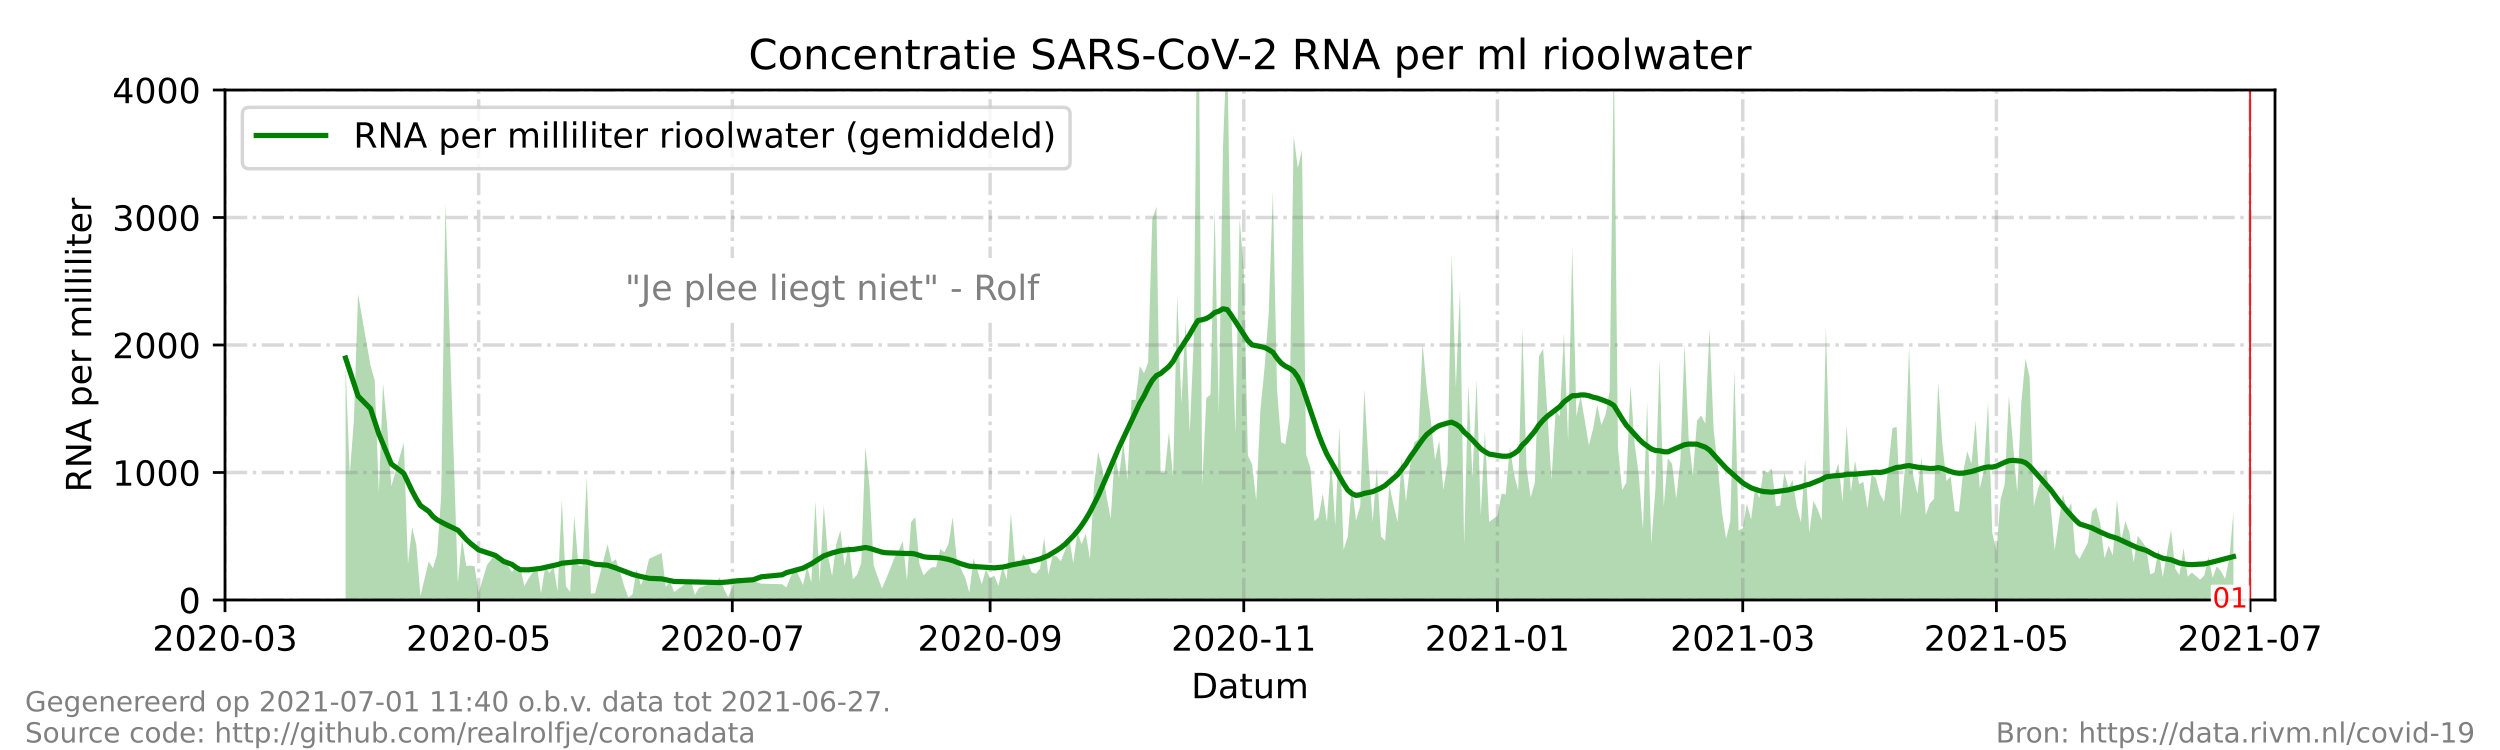 <?xml version="1.0" encoding="utf-8" standalone="no"?>
<!DOCTYPE svg PUBLIC "-//W3C//DTD SVG 1.1//EN"
  "http://www.w3.org/Graphics/SVG/1.1/DTD/svg11.dtd">
<!-- Created with matplotlib (https://matplotlib.org/) -->
<svg height="216pt" version="1.1" viewBox="0 0 720 216" width="720pt" xmlns="http://www.w3.org/2000/svg" xmlns:xlink="http://www.w3.org/1999/xlink">
 <defs>
  <style type="text/css">*{stroke-linecap:butt;stroke-linejoin:round;}</style>
 </defs>
 <g id="figure_1">
  <g id="patch_1">
   <path d="M 0 216 
L 720 216 
L 720 0 
L 0 0 
z
" style="fill:#ffffff;"/>
  </g>
  <g id="axes_1">
   <g id="patch_2">
    <path d="M 64.8 172.8 
L 655.2 172.8 
L 655.2 25.92 
L 64.8 25.92 
z
" style="fill:#ffffff;"/>
   </g>
   <g id="PolyCollection_1">
    <path clip-path="url(#pb6c60b8f20)" d="M 99.529 172.8 
L 99.529 172.8 
L 100.727 172.8 
L 101.925 172.8 
L 103.122 172.8 
L 106.715 172.8 
L 107.912 172.8 
L 109.11 172.8 
L 110.308 172.8 
L 111.505 172.8 
L 112.703 172.8 
L 116.295 172.8 
L 117.493 172.8 
L 118.69 172.8 
L 119.888 172.8 
L 121.086 172.8 
L 123.481 172.8 
L 124.678 172.8 
L 125.876 172.8 
L 127.073 172.8 
L 128.271 172.8 
L 131.864 172.8 
L 133.061 172.8 
L 134.259 172.8 
L 135.456 172.8 
L 136.654 172.8 
L 137.852 172.8 
L 140.247 172.8 
L 142.642 172.8 
L 143.839 172.8 
L 145.037 172.8 
L 147.432 172.8 
L 148.63 172.8 
L 149.827 172.8 
L 151.025 172.8 
L 152.222 172.8 
L 154.617 172.8 
L 155.815 172.8 
L 157.013 172.8 
L 158.21 172.8 
L 159.408 172.8 
L 160.605 172.8 
L 161.803 172.8 
L 163 172.8 
L 164.198 172.8 
L 165.396 172.8 
L 166.593 172.8 
L 167.791 172.8 
L 168.988 172.8 
L 170.186 172.8 
L 171.383 172.8 
L 174.976 172.8 
L 176.174 172.8 
L 177.371 172.8 
L 178.569 172.8 
L 179.766 172.8 
L 180.964 172.8 
L 182.161 172.8 
L 183.359 172.8 
L 184.557 172.8 
L 185.754 172.8 
L 186.952 172.8 
L 190.544 172.8 
L 191.742 172.8 
L 192.94 172.8 
L 194.137 172.8 
L 198.927 172.8 
L 200.125 172.8 
L 201.323 172.8 
L 206.113 172.8 
L 207.31 172.8 
L 208.508 172.8 
L 209.705 172.8 
L 212.101 172.8 
L 216.891 172.8 
L 218.088 172.8 
L 219.286 172.8 
L 225.274 172.8 
L 226.471 172.8 
L 228.867 172.8 
L 231.262 172.8 
L 232.459 172.8 
L 233.657 172.8 
L 234.854 172.8 
L 236.052 172.8 
L 237.249 172.8 
L 238.447 172.8 
L 239.645 172.8 
L 240.842 172.8 
L 242.04 172.8 
L 243.237 172.8 
L 244.435 172.8 
L 245.632 172.8 
L 246.83 172.8 
L 248.028 172.8 
L 249.225 172.8 
L 250.423 172.8 
L 251.62 172.8 
L 252.818 172.8 
L 254.015 172.8 
L 255.213 172.8 
L 257.608 172.8 
L 258.806 172.8 
L 260.003 172.8 
L 261.201 172.8 
L 262.398 172.8 
L 263.596 172.8 
L 264.794 172.8 
L 265.991 172.8 
L 267.189 172.8 
L 268.386 172.8 
L 269.584 172.8 
L 270.781 172.8 
L 271.979 172.8 
L 273.176 172.8 
L 274.374 172.8 
L 275.572 172.8 
L 276.769 172.8 
L 277.967 172.8 
L 279.164 172.8 
L 280.362 172.8 
L 281.559 172.8 
L 282.757 172.8 
L 283.955 172.8 
L 285.152 172.8 
L 286.35 172.8 
L 287.547 172.8 
L 288.745 172.8 
L 289.942 172.8 
L 291.14 172.8 
L 292.338 172.8 
L 293.535 172.8 
L 294.733 172.8 
L 295.93 172.8 
L 297.128 172.8 
L 298.325 172.8 
L 299.523 172.8 
L 300.72 172.8 
L 301.918 172.8 
L 303.116 172.8 
L 304.313 172.8 
L 305.511 172.8 
L 306.708 172.8 
L 307.906 172.8 
L 309.103 172.8 
L 310.301 172.8 
L 311.499 172.8 
L 312.696 172.8 
L 313.894 172.8 
L 315.091 172.8 
L 316.289 172.8 
L 317.486 172.8 
L 318.684 172.8 
L 319.882 172.8 
L 321.079 172.8 
L 322.277 172.8 
L 323.474 172.8 
L 324.672 172.8 
L 325.869 172.8 
L 327.067 172.8 
L 328.265 172.8 
L 329.462 172.8 
L 330.66 172.8 
L 331.857 172.8 
L 333.055 172.8 
L 334.252 172.8 
L 335.45 172.8 
L 336.647 172.8 
L 337.845 172.8 
L 339.043 172.8 
L 340.24 172.8 
L 341.438 172.8 
L 342.635 172.8 
L 343.833 172.8 
L 345.03 172.8 
L 346.228 172.8 
L 347.426 172.8 
L 348.623 172.8 
L 349.821 172.8 
L 351.018 172.8 
L 352.216 172.8 
L 353.413 172.8 
L 354.611 172.8 
L 355.809 172.8 
L 357.006 172.8 
L 358.204 172.8 
L 359.401 172.8 
L 360.599 172.8 
L 361.796 172.8 
L 362.994 172.8 
L 364.191 172.8 
L 365.389 172.8 
L 366.587 172.8 
L 367.784 172.8 
L 368.982 172.8 
L 370.179 172.8 
L 371.377 172.8 
L 372.574 172.8 
L 373.772 172.8 
L 374.97 172.8 
L 376.167 172.8 
L 377.365 172.8 
L 378.562 172.8 
L 379.76 172.8 
L 380.957 172.8 
L 382.155 172.8 
L 383.353 172.8 
L 384.55 172.8 
L 385.748 172.8 
L 386.945 172.8 
L 388.143 172.8 
L 389.34 172.8 
L 390.538 172.8 
L 391.735 172.8 
L 392.933 172.8 
L 394.131 172.8 
L 395.328 172.8 
L 396.526 172.8 
L 397.723 172.8 
L 398.921 172.8 
L 400.118 172.8 
L 401.316 172.8 
L 402.514 172.8 
L 403.711 172.8 
L 404.909 172.8 
L 406.106 172.8 
L 407.304 172.8 
L 408.501 172.8 
L 409.699 172.8 
L 410.897 172.8 
L 412.094 172.8 
L 413.292 172.8 
L 414.489 172.8 
L 415.687 172.8 
L 416.884 172.8 
L 418.082 172.8 
L 419.28 172.8 
L 420.477 172.8 
L 421.675 172.8 
L 422.872 172.8 
L 424.07 172.8 
L 425.267 172.8 
L 426.465 172.8 
L 427.662 172.8 
L 428.86 172.8 
L 431.255 172.8 
L 432.453 172.8 
L 433.65 172.8 
L 434.848 172.8 
L 436.045 172.8 
L 437.243 172.8 
L 438.441 172.8 
L 439.638 172.8 
L 440.836 172.8 
L 442.033 172.8 
L 443.231 172.8 
L 444.428 172.8 
L 445.626 172.8 
L 446.824 172.8 
L 448.021 172.8 
L 449.219 172.8 
L 450.416 172.8 
L 451.614 172.8 
L 452.811 172.8 
L 454.009 172.8 
L 455.206 172.8 
L 456.404 172.8 
L 457.602 172.8 
L 458.799 172.8 
L 459.997 172.8 
L 461.194 172.8 
L 462.392 172.8 
L 463.589 172.8 
L 464.787 172.8 
L 465.985 172.8 
L 467.182 172.8 
L 468.38 172.8 
L 469.577 172.8 
L 470.775 172.8 
L 471.972 172.8 
L 473.17 172.8 
L 474.368 172.8 
L 475.565 172.8 
L 476.763 172.8 
L 477.96 172.8 
L 479.158 172.8 
L 480.355 172.8 
L 481.553 172.8 
L 482.751 172.8 
L 483.948 172.8 
L 485.146 172.8 
L 486.343 172.8 
L 487.541 172.8 
L 488.738 172.8 
L 489.936 172.8 
L 491.133 172.8 
L 492.331 172.8 
L 493.529 172.8 
L 494.726 172.8 
L 495.924 172.8 
L 497.121 172.8 
L 498.319 172.8 
L 499.516 172.8 
L 500.714 172.8 
L 501.912 172.8 
L 503.109 172.8 
L 504.307 172.8 
L 505.504 172.8 
L 506.702 172.8 
L 507.899 172.8 
L 509.097 172.8 
L 510.295 172.8 
L 511.492 172.8 
L 512.69 172.8 
L 513.887 172.8 
L 515.085 172.8 
L 516.282 172.8 
L 517.48 172.8 
L 518.677 172.8 
L 519.875 172.8 
L 521.073 172.8 
L 522.27 172.8 
L 523.468 172.8 
L 524.665 172.8 
L 525.863 172.8 
L 527.06 172.8 
L 528.258 172.8 
L 529.456 172.8 
L 530.653 172.8 
L 531.851 172.8 
L 533.048 172.8 
L 534.246 172.8 
L 535.443 172.8 
L 536.641 172.8 
L 537.839 172.8 
L 539.036 172.8 
L 540.234 172.8 
L 541.431 172.8 
L 542.629 172.8 
L 543.826 172.8 
L 545.024 172.8 
L 546.222 172.8 
L 547.419 172.8 
L 548.617 172.8 
L 549.814 172.8 
L 551.012 172.8 
L 552.209 172.8 
L 553.407 172.8 
L 554.604 172.8 
L 555.802 172.8 
L 557 172.8 
L 558.197 172.8 
L 559.395 172.8 
L 560.592 172.8 
L 561.79 172.8 
L 562.987 172.8 
L 564.185 172.8 
L 565.383 172.8 
L 566.58 172.8 
L 567.778 172.8 
L 568.975 172.8 
L 570.173 172.8 
L 571.37 172.8 
L 572.568 172.8 
L 573.766 172.8 
L 574.963 172.8 
L 576.161 172.8 
L 577.358 172.8 
L 578.556 172.8 
L 579.753 172.8 
L 580.951 172.8 
L 582.148 172.8 
L 583.346 172.8 
L 584.544 172.8 
L 585.741 172.8 
L 586.939 172.8 
L 588.136 172.8 
L 589.334 172.8 
L 590.531 172.8 
L 591.729 172.8 
L 592.927 172.8 
L 594.124 172.8 
L 595.322 172.8 
L 596.519 172.8 
L 597.717 172.8 
L 598.914 172.8 
L 601.31 172.8 
L 602.507 172.8 
L 603.705 172.8 
L 604.902 172.8 
L 606.1 172.8 
L 607.297 172.8 
L 608.495 172.8 
L 609.692 172.8 
L 610.89 172.8 
L 612.088 172.8 
L 613.285 172.8 
L 614.483 172.8 
L 615.68 172.8 
L 618.075 172.8 
L 619.273 172.8 
L 620.471 172.8 
L 621.668 172.8 
L 622.866 172.8 
L 625.261 172.8 
L 626.458 172.8 
L 627.656 172.8 
L 628.854 172.8 
L 630.051 172.8 
L 631.249 172.8 
L 633.644 172.8 
L 634.841 172.8 
L 636.039 172.8 
L 637.237 172.8 
L 638.434 172.8 
L 639.632 172.8 
L 640.829 172.8 
L 642.027 172.8 
L 643.224 172.8 
L 643.224 172.8 
L 643.224 147.546 
L 642.027 160.917 
L 640.829 166.704 
L 639.632 164.467 
L 638.434 163.11 
L 637.237 166.404 
L 636.039 160.274 
L 634.841 165.732 
L 633.644 166.93 
L 631.249 164.902 
L 630.051 166.067 
L 628.854 157.903 
L 627.656 165.629 
L 626.458 163.719 
L 625.261 152.608 
L 622.866 166.233 
L 621.668 158.256 
L 620.471 164.879 
L 619.273 165.456 
L 618.075 157.558 
L 615.68 154.305 
L 614.483 161.943 
L 613.285 153.31 
L 612.088 150.077 
L 610.89 155.756 
L 609.692 143.826 
L 608.495 159.96 
L 607.297 157.186 
L 606.1 160.726 
L 604.902 150.879 
L 603.705 146.075 
L 602.507 147.417 
L 601.31 156.279 
L 598.914 160.982 
L 597.717 159.299 
L 596.519 144.98 
L 595.322 147.073 
L 594.124 142.245 
L 592.927 150.258 
L 591.729 158.486 
L 590.531 144.8 
L 589.334 135.033 
L 588.136 137.395 
L 586.939 140.844 
L 585.741 145.791 
L 584.544 108.764 
L 583.346 103.274 
L 582.148 115.867 
L 580.951 141.75 
L 579.753 128.094 
L 578.556 113.946 
L 577.358 139.508 
L 576.161 143.867 
L 574.963 158.805 
L 573.766 153.369 
L 572.568 115.734 
L 571.37 135.557 
L 570.173 140.719 
L 568.975 121.156 
L 567.778 133.518 
L 566.58 130.022 
L 565.383 135.888 
L 564.185 147.349 
L 562.987 147.25 
L 561.79 137.25 
L 560.592 138.498 
L 559.395 127.877 
L 558.197 110.025 
L 557 143.629 
L 555.802 144.987 
L 554.604 148.303 
L 553.407 131.619 
L 552.209 142.225 
L 551.012 137.005 
L 549.814 100.01 
L 548.617 134.671 
L 547.419 148.859 
L 546.222 122.941 
L 545.024 123.294 
L 543.826 134.731 
L 542.629 144.523 
L 541.431 142.307 
L 540.234 137.709 
L 539.036 136.601 
L 537.839 146.565 
L 536.641 138.795 
L 535.443 139.434 
L 534.246 132.654 
L 533.048 141.625 
L 531.851 122.591 
L 530.653 144.581 
L 529.456 133.344 
L 528.258 137.279 
L 527.06 137.381 
L 525.863 94.166 
L 524.665 149.84 
L 523.468 146.663 
L 522.27 144.207 
L 521.073 153.48 
L 519.875 132.014 
L 518.677 150.43 
L 517.48 146.066 
L 516.282 138.277 
L 515.085 140.477 
L 513.887 136.178 
L 512.69 145.566 
L 511.492 145.786 
L 510.295 134.927 
L 509.097 136.024 
L 507.899 135.503 
L 506.702 143.415 
L 505.504 140.252 
L 504.307 149.636 
L 503.109 144.992 
L 501.912 152.139 
L 500.714 152.825 
L 499.516 106.633 
L 498.319 150.115 
L 497.121 155.114 
L 495.924 147.421 
L 494.726 134.275 
L 493.529 123.744 
L 492.331 94.473 
L 491.133 122.019 
L 489.936 119.633 
L 488.738 121.197 
L 487.541 136.751 
L 486.343 126.442 
L 485.146 98.963 
L 483.948 132.442 
L 482.751 143.637 
L 481.553 133.632 
L 480.355 132 
L 479.158 145.905 
L 477.96 103.409 
L 476.763 140.758 
L 475.565 156.627 
L 474.368 115.696 
L 473.17 152.472 
L 471.972 136.729 
L 470.775 127.887 
L 469.577 110.957 
L 468.38 138.963 
L 467.182 141.078 
L 465.985 129.157 
L 464.787 15.712 
L 463.589 112.532 
L 462.392 119.426 
L 461.194 122.47 
L 459.997 116.588 
L 458.799 123.526 
L 457.602 128.23 
L 456.404 120.973 
L 455.206 114.08 
L 454.009 119.913 
L 452.811 71.138 
L 451.614 126.996 
L 450.416 95.955 
L 449.219 119.861 
L 448.021 118.32 
L 446.824 138.209 
L 445.626 118.677 
L 444.428 100.462 
L 443.231 102.561 
L 442.033 139.025 
L 440.836 143.231 
L 439.638 134.647 
L 438.441 94.723 
L 437.243 141.293 
L 436.045 136.553 
L 434.848 128.66 
L 433.65 142.372 
L 432.453 142.148 
L 431.255 148.584 
L 428.86 150.305 
L 427.662 124.142 
L 426.465 148.468 
L 425.267 109.286 
L 424.07 137.522 
L 422.872 110.628 
L 421.675 157.086 
L 420.477 83.455 
L 419.28 111.754 
L 418.082 73.117 
L 416.884 133.435 
L 415.687 141.108 
L 414.489 126.858 
L 413.292 132.451 
L 412.094 120.917 
L 410.897 111.695 
L 409.699 98.992 
L 408.501 126.495 
L 407.304 127.446 
L 406.106 134.093 
L 404.909 144.539 
L 403.711 131.685 
L 402.514 150.377 
L 401.316 145.287 
L 400.118 139.693 
L 398.921 155.752 
L 397.723 154.458 
L 396.526 134.724 
L 395.328 150.286 
L 394.131 133.218 
L 392.933 112.011 
L 391.735 145.753 
L 390.538 149.911 
L 389.34 139.843 
L 388.143 154.57 
L 386.945 158.327 
L 385.748 122.999 
L 384.55 151.34 
L 383.353 132.596 
L 382.155 150.302 
L 380.957 142.11 
L 379.76 148.963 
L 378.562 150.069 
L 377.365 134.701 
L 376.167 130.902 
L 374.97 43.241 
L 373.772 48.397 
L 372.574 38.977 
L 371.377 120.182 
L 370.179 127.946 
L 368.982 127.385 
L 367.784 112.16 
L 366.587 55.126 
L 365.389 90.137 
L 364.191 105.932 
L 362.994 118.055 
L 361.796 144.185 
L 360.599 133.664 
L 359.401 131.186 
L 358.204 77.782 
L 357.006 62.993 
L 355.809 124.886 
L 354.611 89.681 
L 353.413 11.011 
L 352.216 42.341 
L 351.018 119.391 
L 349.821 60.166 
L 348.623 113.669 
L 347.426 114.587 
L 346.228 139.859 
L 345.03 -22.679 
L 343.833 97.176 
L 342.635 124.696 
L 341.438 92.805 
L 340.24 116.29 
L 339.043 84.915 
L 337.845 137.417 
L 336.647 124.438 
L 335.45 136.154 
L 334.252 136.13 
L 333.055 59.585 
L 331.857 63.094 
L 330.66 104.391 
L 329.462 107.518 
L 328.265 105.396 
L 327.067 115.183 
L 325.869 115.189 
L 324.672 138.174 
L 323.474 127.216 
L 322.277 137.479 
L 321.079 130.384 
L 319.882 149.41 
L 318.684 142.908 
L 317.486 135.057 
L 316.289 130.13 
L 315.091 139.512 
L 313.894 160.951 
L 312.696 153.627 
L 311.499 156.722 
L 310.301 153.248 
L 309.103 162.16 
L 307.906 154.785 
L 306.708 158.549 
L 305.511 161.634 
L 304.313 160.213 
L 303.116 160.108 
L 301.918 165.529 
L 300.72 154.798 
L 299.523 163.753 
L 298.325 165.228 
L 297.128 164.822 
L 295.93 161.647 
L 294.733 159.609 
L 293.535 162.996 
L 292.338 161.887 
L 291.14 147.794 
L 289.942 166.873 
L 288.745 163.08 
L 287.547 168.724 
L 286.35 165.777 
L 285.152 166.49 
L 283.955 163.888 
L 282.757 168.283 
L 281.559 164.4 
L 280.362 160.817 
L 279.164 170.634 
L 277.967 166.35 
L 276.769 163.897 
L 275.572 161.468 
L 274.374 148.932 
L 273.176 156.643 
L 271.979 159.018 
L 270.781 158.112 
L 269.584 163.384 
L 268.386 163.349 
L 267.189 164.412 
L 265.991 165.721 
L 264.794 162.396 
L 263.596 148.895 
L 262.398 150.352 
L 261.201 167.189 
L 260.003 155.83 
L 258.806 158.553 
L 257.608 160.618 
L 255.213 166.668 
L 254.015 169.422 
L 252.818 166.227 
L 251.62 162.817 
L 250.423 140.103 
L 249.225 128.695 
L 248.028 162.183 
L 246.83 165.566 
L 245.632 166.778 
L 244.435 156.798 
L 243.237 163.008 
L 242.04 152.71 
L 240.842 156.739 
L 239.645 165.897 
L 238.447 159.985 
L 237.249 145.609 
L 236.052 167.769 
L 234.854 144.33 
L 233.657 167.749 
L 232.459 163.124 
L 231.262 168.479 
L 228.867 163.253 
L 226.471 169.201 
L 225.274 168.254 
L 219.286 168.1 
L 218.088 167.733 
L 216.891 166.411 
L 212.101 166.484 
L 209.705 171.955 
L 208.508 169.587 
L 207.31 166.319 
L 206.113 167.586 
L 201.323 169.275 
L 200.125 171.331 
L 198.927 166.998 
L 194.137 170.505 
L 192.94 167.451 
L 191.742 168.981 
L 190.544 159.25 
L 186.952 160.927 
L 185.754 165.816 
L 184.557 168.476 
L 183.359 163.895 
L 182.161 171.129 
L 180.964 172.102 
L 179.766 168.798 
L 178.569 164.685 
L 177.371 161.092 
L 176.174 161.87 
L 174.976 156.753 
L 171.383 170.854 
L 170.186 170.976 
L 168.988 137.218 
L 167.791 162.977 
L 166.593 162.895 
L 165.396 148.491 
L 164.198 170.487 
L 163 168.834 
L 161.803 143.96 
L 160.605 170.303 
L 159.408 163.29 
L 158.21 165.052 
L 157.013 163.198 
L 155.815 170.891 
L 154.617 163.069 
L 152.222 166.59 
L 151.025 168.807 
L 149.827 163.295 
L 148.63 163.534 
L 147.432 164.648 
L 145.037 161.123 
L 143.839 161.851 
L 142.642 159.528 
L 140.247 162.739 
L 137.852 170.707 
L 136.654 163.069 
L 135.456 162.901 
L 134.259 162.975 
L 133.061 155.233 
L 131.864 167.843 
L 128.271 58.454 
L 127.073 142.646 
L 125.876 159.659 
L 124.678 163.644 
L 123.481 161.692 
L 121.086 171.625 
L 119.888 156.871 
L 118.69 151.882 
L 117.493 162.402 
L 116.295 127.456 
L 112.703 140.046 
L 111.505 122.622 
L 110.308 110.402 
L 109.11 141.895 
L 107.912 109.531 
L 106.715 105.296 
L 103.122 84.758 
L 101.925 120.996 
L 100.727 136.657 
L 99.529 105.345 
z
" style="fill:#008000;fill-opacity:0.3;"/>
   </g>
   <g id="matplotlib.axis_1">
    <g id="xtick_1">
     <g id="line2d_1">
      <path clip-path="url(#pb6c60b8f20)" d="M 64.8 172.8 
L 64.8 25.92 
" style="fill:none;stroke:#808080;stroke-dasharray:6.4,1.6,1,1.6;stroke-dashoffset:0;stroke-opacity:0.3;"/>
     </g>
     <g id="line2d_2">
      <defs>
       <path d="M 0 0 
L 0 3.5 
" id="m0040239a0e" style="stroke:#000000;stroke-width:0.8;"/>
      </defs>
      <g>
       <use style="stroke:#000000;stroke-width:0.8;" x="64.8" xlink:href="#m0040239a0e" y="172.8"/>
      </g>
     </g>
     <g id="text_1">
      <!-- 2020-03 -->
      <g transform="translate(43.909 187.398)scale(0.1 -0.1)">
       <defs>
        <path d="M 19.188 8.297 
L 53.609 8.297 
L 53.609 0 
L 7.328 0 
L 7.328 8.297 
Q 12.938 14.109 22.625 23.891 
Q 32.328 33.688 34.812 36.531 
Q 39.547 41.844 41.422 45.531 
Q 43.312 49.219 43.312 52.781 
Q 43.312 58.594 39.234 62.25 
Q 35.156 65.922 28.609 65.922 
Q 23.969 65.922 18.812 64.312 
Q 13.672 62.703 7.812 59.422 
L 7.812 69.391 
Q 13.766 71.781 18.938 73 
Q 24.125 74.219 28.422 74.219 
Q 39.75 74.219 46.484 68.547 
Q 53.219 62.891 53.219 53.422 
Q 53.219 48.922 51.531 44.891 
Q 49.859 40.875 45.406 35.406 
Q 44.188 33.984 37.641 27.219 
Q 31.109 20.453 19.188 8.297 
z
" id="DejaVuSans-50"/>
        <path d="M 31.781 66.406 
Q 24.172 66.406 20.328 58.906 
Q 16.5 51.422 16.5 36.375 
Q 16.5 21.391 20.328 13.891 
Q 24.172 6.391 31.781 6.391 
Q 39.453 6.391 43.281 13.891 
Q 47.125 21.391 47.125 36.375 
Q 47.125 51.422 43.281 58.906 
Q 39.453 66.406 31.781 66.406 
z
M 31.781 74.219 
Q 44.047 74.219 50.516 64.516 
Q 56.984 54.828 56.984 36.375 
Q 56.984 17.969 50.516 8.266 
Q 44.047 -1.422 31.781 -1.422 
Q 19.531 -1.422 13.062 8.266 
Q 6.594 17.969 6.594 36.375 
Q 6.594 54.828 13.062 64.516 
Q 19.531 74.219 31.781 74.219 
z
" id="DejaVuSans-48"/>
        <path d="M 4.891 31.391 
L 31.203 31.391 
L 31.203 23.391 
L 4.891 23.391 
z
" id="DejaVuSans-45"/>
        <path d="M 40.578 39.312 
Q 47.656 37.797 51.625 33 
Q 55.609 28.219 55.609 21.188 
Q 55.609 10.406 48.188 4.484 
Q 40.766 -1.422 27.094 -1.422 
Q 22.516 -1.422 17.656 -0.516 
Q 12.797 0.391 7.625 2.203 
L 7.625 11.719 
Q 11.719 9.328 16.594 8.109 
Q 21.484 6.891 26.812 6.891 
Q 36.078 6.891 40.938 10.547 
Q 45.797 14.203 45.797 21.188 
Q 45.797 27.641 41.281 31.266 
Q 36.766 34.906 28.719 34.906 
L 20.219 34.906 
L 20.219 43.016 
L 29.109 43.016 
Q 36.375 43.016 40.234 45.922 
Q 44.094 48.828 44.094 54.297 
Q 44.094 59.906 40.109 62.906 
Q 36.141 65.922 28.719 65.922 
Q 24.656 65.922 20.016 65.031 
Q 15.375 64.156 9.812 62.312 
L 9.812 71.094 
Q 15.438 72.656 20.344 73.438 
Q 25.25 74.219 29.594 74.219 
Q 40.828 74.219 47.359 69.109 
Q 53.906 64.016 53.906 55.328 
Q 53.906 49.266 50.438 45.094 
Q 46.969 40.922 40.578 39.312 
z
" id="DejaVuSans-51"/>
       </defs>
       <use xlink:href="#DejaVuSans-50"/>
       <use x="63.623" xlink:href="#DejaVuSans-48"/>
       <use x="127.246" xlink:href="#DejaVuSans-50"/>
       <use x="190.869" xlink:href="#DejaVuSans-48"/>
       <use x="254.492" xlink:href="#DejaVuSans-45"/>
       <use x="290.576" xlink:href="#DejaVuSans-48"/>
       <use x="354.199" xlink:href="#DejaVuSans-51"/>
      </g>
     </g>
    </g>
    <g id="xtick_2">
     <g id="line2d_3">
      <path clip-path="url(#pb6c60b8f20)" d="M 137.852 172.8 
L 137.852 25.92 
" style="fill:none;stroke:#808080;stroke-dasharray:6.4,1.6,1,1.6;stroke-dashoffset:0;stroke-opacity:0.3;"/>
     </g>
     <g id="line2d_4">
      <g>
       <use style="stroke:#000000;stroke-width:0.8;" x="137.852" xlink:href="#m0040239a0e" y="172.8"/>
      </g>
     </g>
     <g id="text_2">
      <!-- 2020-05 -->
      <g transform="translate(116.96 187.398)scale(0.1 -0.1)">
       <defs>
        <path d="M 10.797 72.906 
L 49.516 72.906 
L 49.516 64.594 
L 19.828 64.594 
L 19.828 46.734 
Q 21.969 47.469 24.109 47.828 
Q 26.266 48.188 28.422 48.188 
Q 40.625 48.188 47.75 41.5 
Q 54.891 34.812 54.891 23.391 
Q 54.891 11.625 47.562 5.094 
Q 40.234 -1.422 26.906 -1.422 
Q 22.312 -1.422 17.547 -0.641 
Q 12.797 0.141 7.719 1.703 
L 7.719 11.625 
Q 12.109 9.234 16.797 8.062 
Q 21.484 6.891 26.703 6.891 
Q 35.156 6.891 40.078 11.328 
Q 45.016 15.766 45.016 23.391 
Q 45.016 31 40.078 35.438 
Q 35.156 39.891 26.703 39.891 
Q 22.75 39.891 18.812 39.016 
Q 14.891 38.141 10.797 36.281 
z
" id="DejaVuSans-53"/>
       </defs>
       <use xlink:href="#DejaVuSans-50"/>
       <use x="63.623" xlink:href="#DejaVuSans-48"/>
       <use x="127.246" xlink:href="#DejaVuSans-50"/>
       <use x="190.869" xlink:href="#DejaVuSans-48"/>
       <use x="254.492" xlink:href="#DejaVuSans-45"/>
       <use x="290.576" xlink:href="#DejaVuSans-48"/>
       <use x="354.199" xlink:href="#DejaVuSans-53"/>
      </g>
     </g>
    </g>
    <g id="xtick_3">
     <g id="line2d_5">
      <path clip-path="url(#pb6c60b8f20)" d="M 210.903 172.8 
L 210.903 25.92 
" style="fill:none;stroke:#808080;stroke-dasharray:6.4,1.6,1,1.6;stroke-dashoffset:0;stroke-opacity:0.3;"/>
     </g>
     <g id="line2d_6">
      <g>
       <use style="stroke:#000000;stroke-width:0.8;" x="210.903" xlink:href="#m0040239a0e" y="172.8"/>
      </g>
     </g>
     <g id="text_3">
      <!-- 2020-07 -->
      <g transform="translate(190.012 187.398)scale(0.1 -0.1)">
       <defs>
        <path d="M 8.203 72.906 
L 55.078 72.906 
L 55.078 68.703 
L 28.609 0 
L 18.312 0 
L 43.219 64.594 
L 8.203 64.594 
z
" id="DejaVuSans-55"/>
       </defs>
       <use xlink:href="#DejaVuSans-50"/>
       <use x="63.623" xlink:href="#DejaVuSans-48"/>
       <use x="127.246" xlink:href="#DejaVuSans-50"/>
       <use x="190.869" xlink:href="#DejaVuSans-48"/>
       <use x="254.492" xlink:href="#DejaVuSans-45"/>
       <use x="290.576" xlink:href="#DejaVuSans-48"/>
       <use x="354.199" xlink:href="#DejaVuSans-55"/>
      </g>
     </g>
    </g>
    <g id="xtick_4">
     <g id="line2d_7">
      <path clip-path="url(#pb6c60b8f20)" d="M 285.152 172.8 
L 285.152 25.92 
" style="fill:none;stroke:#808080;stroke-dasharray:6.4,1.6,1,1.6;stroke-dashoffset:0;stroke-opacity:0.3;"/>
     </g>
     <g id="line2d_8">
      <g>
       <use style="stroke:#000000;stroke-width:0.8;" x="285.152" xlink:href="#m0040239a0e" y="172.8"/>
      </g>
     </g>
     <g id="text_4">
      <!-- 2020-09 -->
      <g transform="translate(264.261 187.398)scale(0.1 -0.1)">
       <defs>
        <path d="M 10.984 1.516 
L 10.984 10.5 
Q 14.703 8.734 18.5 7.812 
Q 22.312 6.891 25.984 6.891 
Q 35.75 6.891 40.891 13.453 
Q 46.047 20.016 46.781 33.406 
Q 43.953 29.203 39.594 26.953 
Q 35.25 24.703 29.984 24.703 
Q 19.047 24.703 12.672 31.312 
Q 6.297 37.938 6.297 49.422 
Q 6.297 60.641 12.938 67.422 
Q 19.578 74.219 30.609 74.219 
Q 43.266 74.219 49.922 64.516 
Q 56.594 54.828 56.594 36.375 
Q 56.594 19.141 48.406 8.859 
Q 40.234 -1.422 26.422 -1.422 
Q 22.703 -1.422 18.891 -0.688 
Q 15.094 0.047 10.984 1.516 
z
M 30.609 32.422 
Q 37.25 32.422 41.125 36.953 
Q 45.016 41.5 45.016 49.422 
Q 45.016 57.281 41.125 61.844 
Q 37.25 66.406 30.609 66.406 
Q 23.969 66.406 20.094 61.844 
Q 16.219 57.281 16.219 49.422 
Q 16.219 41.5 20.094 36.953 
Q 23.969 32.422 30.609 32.422 
z
" id="DejaVuSans-57"/>
       </defs>
       <use xlink:href="#DejaVuSans-50"/>
       <use x="63.623" xlink:href="#DejaVuSans-48"/>
       <use x="127.246" xlink:href="#DejaVuSans-50"/>
       <use x="190.869" xlink:href="#DejaVuSans-48"/>
       <use x="254.492" xlink:href="#DejaVuSans-45"/>
       <use x="290.576" xlink:href="#DejaVuSans-48"/>
       <use x="354.199" xlink:href="#DejaVuSans-57"/>
      </g>
     </g>
    </g>
    <g id="xtick_5">
     <g id="line2d_9">
      <path clip-path="url(#pb6c60b8f20)" d="M 358.204 172.8 
L 358.204 25.92 
" style="fill:none;stroke:#808080;stroke-dasharray:6.4,1.6,1,1.6;stroke-dashoffset:0;stroke-opacity:0.3;"/>
     </g>
     <g id="line2d_10">
      <g>
       <use style="stroke:#000000;stroke-width:0.8;" x="358.204" xlink:href="#m0040239a0e" y="172.8"/>
      </g>
     </g>
     <g id="text_5">
      <!-- 2020-11 -->
      <g transform="translate(337.312 187.398)scale(0.1 -0.1)">
       <defs>
        <path d="M 12.406 8.297 
L 28.516 8.297 
L 28.516 63.922 
L 10.984 60.406 
L 10.984 69.391 
L 28.422 72.906 
L 38.281 72.906 
L 38.281 8.297 
L 54.391 8.297 
L 54.391 0 
L 12.406 0 
z
" id="DejaVuSans-49"/>
       </defs>
       <use xlink:href="#DejaVuSans-50"/>
       <use x="63.623" xlink:href="#DejaVuSans-48"/>
       <use x="127.246" xlink:href="#DejaVuSans-50"/>
       <use x="190.869" xlink:href="#DejaVuSans-48"/>
       <use x="254.492" xlink:href="#DejaVuSans-45"/>
       <use x="290.576" xlink:href="#DejaVuSans-49"/>
       <use x="354.199" xlink:href="#DejaVuSans-49"/>
      </g>
     </g>
    </g>
    <g id="xtick_6">
     <g id="line2d_11">
      <path clip-path="url(#pb6c60b8f20)" d="M 431.255 172.8 
L 431.255 25.92 
" style="fill:none;stroke:#808080;stroke-dasharray:6.4,1.6,1,1.6;stroke-dashoffset:0;stroke-opacity:0.3;"/>
     </g>
     <g id="line2d_12">
      <g>
       <use style="stroke:#000000;stroke-width:0.8;" x="431.255" xlink:href="#m0040239a0e" y="172.8"/>
      </g>
     </g>
     <g id="text_6">
      <!-- 2021-01 -->
      <g transform="translate(410.364 187.398)scale(0.1 -0.1)">
       <use xlink:href="#DejaVuSans-50"/>
       <use x="63.623" xlink:href="#DejaVuSans-48"/>
       <use x="127.246" xlink:href="#DejaVuSans-50"/>
       <use x="190.869" xlink:href="#DejaVuSans-49"/>
       <use x="254.492" xlink:href="#DejaVuSans-45"/>
       <use x="290.576" xlink:href="#DejaVuSans-48"/>
       <use x="354.199" xlink:href="#DejaVuSans-49"/>
      </g>
     </g>
    </g>
    <g id="xtick_7">
     <g id="line2d_13">
      <path clip-path="url(#pb6c60b8f20)" d="M 501.912 172.8 
L 501.912 25.92 
" style="fill:none;stroke:#808080;stroke-dasharray:6.4,1.6,1,1.6;stroke-dashoffset:0;stroke-opacity:0.3;"/>
     </g>
     <g id="line2d_14">
      <g>
       <use style="stroke:#000000;stroke-width:0.8;" x="501.912" xlink:href="#m0040239a0e" y="172.8"/>
      </g>
     </g>
     <g id="text_7">
      <!-- 2021-03 -->
      <g transform="translate(481.02 187.398)scale(0.1 -0.1)">
       <use xlink:href="#DejaVuSans-50"/>
       <use x="63.623" xlink:href="#DejaVuSans-48"/>
       <use x="127.246" xlink:href="#DejaVuSans-50"/>
       <use x="190.869" xlink:href="#DejaVuSans-49"/>
       <use x="254.492" xlink:href="#DejaVuSans-45"/>
       <use x="290.576" xlink:href="#DejaVuSans-48"/>
       <use x="354.199" xlink:href="#DejaVuSans-51"/>
      </g>
     </g>
    </g>
    <g id="xtick_8">
     <g id="line2d_15">
      <path clip-path="url(#pb6c60b8f20)" d="M 574.963 172.8 
L 574.963 25.92 
" style="fill:none;stroke:#808080;stroke-dasharray:6.4,1.6,1,1.6;stroke-dashoffset:0;stroke-opacity:0.3;"/>
     </g>
     <g id="line2d_16">
      <g>
       <use style="stroke:#000000;stroke-width:0.8;" x="574.963" xlink:href="#m0040239a0e" y="172.8"/>
      </g>
     </g>
     <g id="text_8">
      <!-- 2021-05 -->
      <g transform="translate(554.072 187.398)scale(0.1 -0.1)">
       <use xlink:href="#DejaVuSans-50"/>
       <use x="63.623" xlink:href="#DejaVuSans-48"/>
       <use x="127.246" xlink:href="#DejaVuSans-50"/>
       <use x="190.869" xlink:href="#DejaVuSans-49"/>
       <use x="254.492" xlink:href="#DejaVuSans-45"/>
       <use x="290.576" xlink:href="#DejaVuSans-48"/>
       <use x="354.199" xlink:href="#DejaVuSans-53"/>
      </g>
     </g>
    </g>
    <g id="xtick_9">
     <g id="line2d_17">
      <path clip-path="url(#pb6c60b8f20)" d="M 648.015 172.8 
L 648.015 25.92 
" style="fill:none;stroke:#808080;stroke-dasharray:6.4,1.6,1,1.6;stroke-dashoffset:0;stroke-opacity:0.3;"/>
     </g>
     <g id="line2d_18">
      <g>
       <use style="stroke:#000000;stroke-width:0.8;" x="648.015" xlink:href="#m0040239a0e" y="172.8"/>
      </g>
     </g>
     <g id="text_9">
      <!-- 2021-07 -->
      <g transform="translate(627.123 187.398)scale(0.1 -0.1)">
       <use xlink:href="#DejaVuSans-50"/>
       <use x="63.623" xlink:href="#DejaVuSans-48"/>
       <use x="127.246" xlink:href="#DejaVuSans-50"/>
       <use x="190.869" xlink:href="#DejaVuSans-49"/>
       <use x="254.492" xlink:href="#DejaVuSans-45"/>
       <use x="290.576" xlink:href="#DejaVuSans-48"/>
       <use x="354.199" xlink:href="#DejaVuSans-55"/>
      </g>
     </g>
    </g>
    <g id="text_10">
     <!-- Datum -->
     <g transform="translate(343.087 201.077)scale(0.1 -0.1)">
      <defs>
       <path d="M 19.672 64.797 
L 19.672 8.109 
L 31.594 8.109 
Q 46.688 8.109 53.688 14.938 
Q 60.688 21.781 60.688 36.531 
Q 60.688 51.172 53.688 57.984 
Q 46.688 64.797 31.594 64.797 
z
M 9.812 72.906 
L 30.078 72.906 
Q 51.266 72.906 61.172 64.094 
Q 71.094 55.281 71.094 36.531 
Q 71.094 17.672 61.125 8.828 
Q 51.172 0 30.078 0 
L 9.812 0 
z
" id="DejaVuSans-68"/>
       <path d="M 34.281 27.484 
Q 23.391 27.484 19.188 25 
Q 14.984 22.516 14.984 16.5 
Q 14.984 11.719 18.141 8.906 
Q 21.297 6.109 26.703 6.109 
Q 34.188 6.109 38.703 11.406 
Q 43.219 16.703 43.219 25.484 
L 43.219 27.484 
z
M 52.203 31.203 
L 52.203 0 
L 43.219 0 
L 43.219 8.297 
Q 40.141 3.328 35.547 0.953 
Q 30.953 -1.422 24.312 -1.422 
Q 15.922 -1.422 10.953 3.297 
Q 6 8.016 6 15.922 
Q 6 25.141 12.172 29.828 
Q 18.359 34.516 30.609 34.516 
L 43.219 34.516 
L 43.219 35.406 
Q 43.219 41.609 39.141 45 
Q 35.062 48.391 27.688 48.391 
Q 23 48.391 18.547 47.266 
Q 14.109 46.141 10.016 43.891 
L 10.016 52.203 
Q 14.938 54.109 19.578 55.047 
Q 24.219 56 28.609 56 
Q 40.484 56 46.344 49.844 
Q 52.203 43.703 52.203 31.203 
z
" id="DejaVuSans-97"/>
       <path d="M 18.312 70.219 
L 18.312 54.688 
L 36.812 54.688 
L 36.812 47.703 
L 18.312 47.703 
L 18.312 18.016 
Q 18.312 11.328 20.141 9.422 
Q 21.969 7.516 27.594 7.516 
L 36.812 7.516 
L 36.812 0 
L 27.594 0 
Q 17.188 0 13.234 3.875 
Q 9.281 7.766 9.281 18.016 
L 9.281 47.703 
L 2.688 47.703 
L 2.688 54.688 
L 9.281 54.688 
L 9.281 70.219 
z
" id="DejaVuSans-116"/>
       <path d="M 8.5 21.578 
L 8.5 54.688 
L 17.484 54.688 
L 17.484 21.922 
Q 17.484 14.156 20.5 10.266 
Q 23.531 6.391 29.594 6.391 
Q 36.859 6.391 41.078 11.031 
Q 45.312 15.672 45.312 23.688 
L 45.312 54.688 
L 54.297 54.688 
L 54.297 0 
L 45.312 0 
L 45.312 8.406 
Q 42.047 3.422 37.719 1 
Q 33.406 -1.422 27.688 -1.422 
Q 18.266 -1.422 13.375 4.438 
Q 8.5 10.297 8.5 21.578 
z
M 31.109 56 
z
" id="DejaVuSans-117"/>
       <path d="M 52 44.188 
Q 55.375 50.25 60.062 53.125 
Q 64.75 56 71.094 56 
Q 79.641 56 84.281 50.016 
Q 88.922 44.047 88.922 33.016 
L 88.922 0 
L 79.891 0 
L 79.891 32.719 
Q 79.891 40.578 77.094 44.375 
Q 74.312 48.188 68.609 48.188 
Q 61.625 48.188 57.562 43.547 
Q 53.516 38.922 53.516 30.906 
L 53.516 0 
L 44.484 0 
L 44.484 32.719 
Q 44.484 40.625 41.703 44.406 
Q 38.922 48.188 33.109 48.188 
Q 26.219 48.188 22.156 43.531 
Q 18.109 38.875 18.109 30.906 
L 18.109 0 
L 9.078 0 
L 9.078 54.688 
L 18.109 54.688 
L 18.109 46.188 
Q 21.188 51.219 25.484 53.609 
Q 29.781 56 35.688 56 
Q 41.656 56 45.828 52.969 
Q 50 49.953 52 44.188 
z
" id="DejaVuSans-109"/>
      </defs>
      <use xlink:href="#DejaVuSans-68"/>
      <use x="77.002" xlink:href="#DejaVuSans-97"/>
      <use x="138.281" xlink:href="#DejaVuSans-116"/>
      <use x="177.49" xlink:href="#DejaVuSans-117"/>
      <use x="240.869" xlink:href="#DejaVuSans-109"/>
     </g>
    </g>
   </g>
   <g id="matplotlib.axis_2">
    <g id="ytick_1">
     <g id="line2d_19">
      <path clip-path="url(#pb6c60b8f20)" d="M 64.8 172.8 
L 655.2 172.8 
" style="fill:none;stroke:#808080;stroke-dasharray:6.4,1.6,1,1.6;stroke-dashoffset:0;stroke-opacity:0.3;"/>
     </g>
     <g id="line2d_20">
      <defs>
       <path d="M 0 0 
L -3.5 0 
" id="m104375032d" style="stroke:#000000;stroke-width:0.8;"/>
      </defs>
      <g>
       <use style="stroke:#000000;stroke-width:0.8;" x="64.8" xlink:href="#m104375032d" y="172.8"/>
      </g>
     </g>
     <g id="text_11">
      <!-- 0 -->
      <g transform="translate(51.438 176.599)scale(0.1 -0.1)">
       <use xlink:href="#DejaVuSans-48"/>
      </g>
     </g>
    </g>
    <g id="ytick_2">
     <g id="line2d_21">
      <path clip-path="url(#pb6c60b8f20)" d="M 64.8 136.08 
L 655.2 136.08 
" style="fill:none;stroke:#808080;stroke-dasharray:6.4,1.6,1,1.6;stroke-dashoffset:0;stroke-opacity:0.3;"/>
     </g>
     <g id="line2d_22">
      <g>
       <use style="stroke:#000000;stroke-width:0.8;" x="64.8" xlink:href="#m104375032d" y="136.08"/>
      </g>
     </g>
     <g id="text_12">
      <!-- 1000 -->
      <g transform="translate(32.35 139.879)scale(0.1 -0.1)">
       <use xlink:href="#DejaVuSans-49"/>
       <use x="63.623" xlink:href="#DejaVuSans-48"/>
       <use x="127.246" xlink:href="#DejaVuSans-48"/>
       <use x="190.869" xlink:href="#DejaVuSans-48"/>
      </g>
     </g>
    </g>
    <g id="ytick_3">
     <g id="line2d_23">
      <path clip-path="url(#pb6c60b8f20)" d="M 64.8 99.36 
L 655.2 99.36 
" style="fill:none;stroke:#808080;stroke-dasharray:6.4,1.6,1,1.6;stroke-dashoffset:0;stroke-opacity:0.3;"/>
     </g>
     <g id="line2d_24">
      <g>
       <use style="stroke:#000000;stroke-width:0.8;" x="64.8" xlink:href="#m104375032d" y="99.36"/>
      </g>
     </g>
     <g id="text_13">
      <!-- 2000 -->
      <g transform="translate(32.35 103.159)scale(0.1 -0.1)">
       <use xlink:href="#DejaVuSans-50"/>
       <use x="63.623" xlink:href="#DejaVuSans-48"/>
       <use x="127.246" xlink:href="#DejaVuSans-48"/>
       <use x="190.869" xlink:href="#DejaVuSans-48"/>
      </g>
     </g>
    </g>
    <g id="ytick_4">
     <g id="line2d_25">
      <path clip-path="url(#pb6c60b8f20)" d="M 64.8 62.64 
L 655.2 62.64 
" style="fill:none;stroke:#808080;stroke-dasharray:6.4,1.6,1,1.6;stroke-dashoffset:0;stroke-opacity:0.3;"/>
     </g>
     <g id="line2d_26">
      <g>
       <use style="stroke:#000000;stroke-width:0.8;" x="64.8" xlink:href="#m104375032d" y="62.64"/>
      </g>
     </g>
     <g id="text_14">
      <!-- 3000 -->
      <g transform="translate(32.35 66.439)scale(0.1 -0.1)">
       <use xlink:href="#DejaVuSans-51"/>
       <use x="63.623" xlink:href="#DejaVuSans-48"/>
       <use x="127.246" xlink:href="#DejaVuSans-48"/>
       <use x="190.869" xlink:href="#DejaVuSans-48"/>
      </g>
     </g>
    </g>
    <g id="ytick_5">
     <g id="line2d_27">
      <path clip-path="url(#pb6c60b8f20)" d="M 64.8 25.92 
L 655.2 25.92 
" style="fill:none;stroke:#808080;stroke-dasharray:6.4,1.6,1,1.6;stroke-dashoffset:0;stroke-opacity:0.3;"/>
     </g>
     <g id="line2d_28">
      <g>
       <use style="stroke:#000000;stroke-width:0.8;" x="64.8" xlink:href="#m104375032d" y="25.92"/>
      </g>
     </g>
     <g id="text_15">
      <!-- 4000 -->
      <g transform="translate(32.35 29.719)scale(0.1 -0.1)">
       <defs>
        <path d="M 37.797 64.312 
L 12.891 25.391 
L 37.797 25.391 
z
M 35.203 72.906 
L 47.609 72.906 
L 47.609 25.391 
L 58.016 25.391 
L 58.016 17.188 
L 47.609 17.188 
L 47.609 0 
L 37.797 0 
L 37.797 17.188 
L 4.891 17.188 
L 4.891 26.703 
z
" id="DejaVuSans-52"/>
       </defs>
       <use xlink:href="#DejaVuSans-52"/>
       <use x="63.623" xlink:href="#DejaVuSans-48"/>
       <use x="127.246" xlink:href="#DejaVuSans-48"/>
       <use x="190.869" xlink:href="#DejaVuSans-48"/>
      </g>
     </g>
    </g>
    <g id="text_16">
     <!-- RNA per milliliter -->
     <g transform="translate(26.27 141.776)rotate(-90)scale(0.1 -0.1)">
      <defs>
       <path d="M 44.391 34.188 
Q 47.562 33.109 50.562 29.594 
Q 53.562 26.078 56.594 19.922 
L 66.609 0 
L 56 0 
L 46.688 18.703 
Q 43.062 26.031 39.672 28.422 
Q 36.281 30.812 30.422 30.812 
L 19.672 30.812 
L 19.672 0 
L 9.812 0 
L 9.812 72.906 
L 32.078 72.906 
Q 44.578 72.906 50.734 67.672 
Q 56.891 62.453 56.891 51.906 
Q 56.891 45.016 53.688 40.469 
Q 50.484 35.938 44.391 34.188 
z
M 19.672 64.797 
L 19.672 38.922 
L 32.078 38.922 
Q 39.203 38.922 42.844 42.219 
Q 46.484 45.516 46.484 51.906 
Q 46.484 58.297 42.844 61.547 
Q 39.203 64.797 32.078 64.797 
z
" id="DejaVuSans-82"/>
       <path d="M 9.812 72.906 
L 23.094 72.906 
L 55.422 11.922 
L 55.422 72.906 
L 64.984 72.906 
L 64.984 0 
L 51.703 0 
L 19.391 60.984 
L 19.391 0 
L 9.812 0 
z
" id="DejaVuSans-78"/>
       <path d="M 34.188 63.188 
L 20.797 26.906 
L 47.609 26.906 
z
M 28.609 72.906 
L 39.797 72.906 
L 67.578 0 
L 57.328 0 
L 50.688 18.703 
L 17.828 18.703 
L 11.188 0 
L 0.781 0 
z
" id="DejaVuSans-65"/>
       <path id="DejaVuSans-32"/>
       <path d="M 18.109 8.203 
L 18.109 -20.797 
L 9.078 -20.797 
L 9.078 54.688 
L 18.109 54.688 
L 18.109 46.391 
Q 20.953 51.266 25.266 53.625 
Q 29.594 56 35.594 56 
Q 45.562 56 51.781 48.094 
Q 58.016 40.188 58.016 27.297 
Q 58.016 14.406 51.781 6.484 
Q 45.562 -1.422 35.594 -1.422 
Q 29.594 -1.422 25.266 0.953 
Q 20.953 3.328 18.109 8.203 
z
M 48.688 27.297 
Q 48.688 37.203 44.609 42.844 
Q 40.531 48.484 33.406 48.484 
Q 26.266 48.484 22.188 42.844 
Q 18.109 37.203 18.109 27.297 
Q 18.109 17.391 22.188 11.75 
Q 26.266 6.109 33.406 6.109 
Q 40.531 6.109 44.609 11.75 
Q 48.688 17.391 48.688 27.297 
z
" id="DejaVuSans-112"/>
       <path d="M 56.203 29.594 
L 56.203 25.203 
L 14.891 25.203 
Q 15.484 15.922 20.484 11.062 
Q 25.484 6.203 34.422 6.203 
Q 39.594 6.203 44.453 7.469 
Q 49.312 8.734 54.109 11.281 
L 54.109 2.781 
Q 49.266 0.734 44.188 -0.344 
Q 39.109 -1.422 33.891 -1.422 
Q 20.797 -1.422 13.156 6.188 
Q 5.516 13.812 5.516 26.812 
Q 5.516 40.234 12.766 48.109 
Q 20.016 56 32.328 56 
Q 43.359 56 49.781 48.891 
Q 56.203 41.797 56.203 29.594 
z
M 47.219 32.234 
Q 47.125 39.594 43.094 43.984 
Q 39.062 48.391 32.422 48.391 
Q 24.906 48.391 20.391 44.141 
Q 15.875 39.891 15.188 32.172 
z
" id="DejaVuSans-101"/>
       <path d="M 41.109 46.297 
Q 39.594 47.172 37.812 47.578 
Q 36.031 48 33.891 48 
Q 26.266 48 22.188 43.047 
Q 18.109 38.094 18.109 28.812 
L 18.109 0 
L 9.078 0 
L 9.078 54.688 
L 18.109 54.688 
L 18.109 46.188 
Q 20.953 51.172 25.484 53.578 
Q 30.031 56 36.531 56 
Q 37.453 56 38.578 55.875 
Q 39.703 55.766 41.062 55.516 
z
" id="DejaVuSans-114"/>
       <path d="M 9.422 54.688 
L 18.406 54.688 
L 18.406 0 
L 9.422 0 
z
M 9.422 75.984 
L 18.406 75.984 
L 18.406 64.594 
L 9.422 64.594 
z
" id="DejaVuSans-105"/>
       <path d="M 9.422 75.984 
L 18.406 75.984 
L 18.406 0 
L 9.422 0 
z
" id="DejaVuSans-108"/>
      </defs>
      <use xlink:href="#DejaVuSans-82"/>
      <use x="69.482" xlink:href="#DejaVuSans-78"/>
      <use x="144.287" xlink:href="#DejaVuSans-65"/>
      <use x="212.695" xlink:href="#DejaVuSans-32"/>
      <use x="244.482" xlink:href="#DejaVuSans-112"/>
      <use x="307.959" xlink:href="#DejaVuSans-101"/>
      <use x="369.482" xlink:href="#DejaVuSans-114"/>
      <use x="410.596" xlink:href="#DejaVuSans-32"/>
      <use x="442.383" xlink:href="#DejaVuSans-109"/>
      <use x="539.795" xlink:href="#DejaVuSans-105"/>
      <use x="567.578" xlink:href="#DejaVuSans-108"/>
      <use x="595.361" xlink:href="#DejaVuSans-108"/>
      <use x="623.145" xlink:href="#DejaVuSans-105"/>
      <use x="650.928" xlink:href="#DejaVuSans-108"/>
      <use x="678.711" xlink:href="#DejaVuSans-105"/>
      <use x="706.494" xlink:href="#DejaVuSans-116"/>
      <use x="745.703" xlink:href="#DejaVuSans-101"/>
      <use x="807.227" xlink:href="#DejaVuSans-114"/>
     </g>
    </g>
   </g>
   <g id="line2d_29">
    <path clip-path="url(#pb6c60b8f20)" d="M 99.529 103.124 
L 103.122 114.057 
L 106.715 117.701 
L 109.11 124.99 
L 112.703 133.619 
L 116.295 136.336 
L 118.69 141.389 
L 119.888 143.626 
L 121.086 145.592 
L 123.481 147.281 
L 124.678 148.729 
L 125.876 149.695 
L 128.271 150.972 
L 131.864 152.688 
L 134.259 155.327 
L 135.456 156.448 
L 137.852 158.362 
L 142.642 159.952 
L 145.037 161.674 
L 147.432 162.543 
L 148.63 163.416 
L 149.827 164.077 
L 152.222 164.112 
L 155.815 163.672 
L 160.605 162.591 
L 161.803 162.209 
L 166.593 161.732 
L 168.988 161.842 
L 171.383 162.515 
L 174.976 162.783 
L 177.371 163.591 
L 182.161 165.422 
L 184.557 166.039 
L 186.952 166.561 
L 190.544 166.707 
L 194.137 167.459 
L 207.31 167.784 
L 209.705 167.596 
L 212.101 167.303 
L 216.891 166.968 
L 219.286 166.111 
L 225.274 165.539 
L 226.471 164.931 
L 231.262 163.628 
L 233.657 162.397 
L 236.052 160.839 
L 237.249 160.094 
L 239.645 159.253 
L 242.04 158.61 
L 244.435 158.295 
L 245.632 158.267 
L 248.028 157.892 
L 249.225 157.671 
L 250.423 157.9 
L 254.015 159.02 
L 255.213 159.189 
L 261.201 159.419 
L 262.398 159.395 
L 263.596 159.562 
L 265.991 160.342 
L 267.189 160.499 
L 270.781 160.645 
L 273.176 161.116 
L 274.374 161.464 
L 276.769 162.373 
L 279.164 163.068 
L 286.35 163.541 
L 288.745 163.316 
L 289.942 163.094 
L 291.14 162.735 
L 297.128 161.608 
L 299.523 160.991 
L 301.918 160.005 
L 304.313 158.534 
L 305.511 157.726 
L 306.708 156.764 
L 309.103 154.342 
L 310.301 152.934 
L 311.499 151.338 
L 312.696 149.525 
L 313.894 147.493 
L 316.289 142.784 
L 318.684 137.242 
L 322.277 128.836 
L 328.265 116.098 
L 329.462 114.072 
L 330.66 111.592 
L 331.857 109.53 
L 333.055 108.169 
L 334.252 107.574 
L 336.647 105.546 
L 337.845 104.071 
L 339.043 101.848 
L 341.438 98.139 
L 342.635 96.331 
L 343.833 94.19 
L 345.03 92.298 
L 346.228 92.101 
L 347.426 91.721 
L 348.623 91.056 
L 349.821 90.025 
L 351.018 89.621 
L 352.216 88.936 
L 353.413 89.15 
L 354.611 90.801 
L 359.401 98.132 
L 360.599 99.319 
L 364.191 100.059 
L 365.389 100.692 
L 366.587 101.455 
L 367.784 103.161 
L 368.982 104.575 
L 370.179 105.442 
L 371.377 106.053 
L 372.574 106.919 
L 373.772 108.61 
L 374.97 111.016 
L 379.76 125.114 
L 380.957 128.161 
L 382.155 130.858 
L 386.945 139.278 
L 388.143 141.13 
L 389.34 142.162 
L 390.538 142.681 
L 391.735 142.476 
L 392.933 142.074 
L 395.328 141.607 
L 397.723 140.528 
L 398.921 139.814 
L 402.514 136.701 
L 404.909 133.606 
L 406.106 131.678 
L 409.699 126.579 
L 410.897 125.132 
L 413.292 123.231 
L 414.489 122.567 
L 416.884 121.835 
L 418.082 121.591 
L 419.28 122.133 
L 420.477 122.94 
L 421.675 124.45 
L 422.872 125.455 
L 426.465 129.248 
L 427.662 130.089 
L 428.86 130.771 
L 432.453 131.359 
L 433.65 131.411 
L 434.848 131.277 
L 436.045 130.621 
L 437.243 129.762 
L 438.441 128.145 
L 439.638 127.046 
L 442.033 124.156 
L 443.231 122.388 
L 444.428 121.015 
L 445.626 119.879 
L 449.219 117.105 
L 450.416 115.752 
L 452.811 113.965 
L 454.009 113.958 
L 455.206 113.749 
L 456.404 113.744 
L 457.602 113.963 
L 458.799 114.39 
L 459.997 114.646 
L 462.392 115.528 
L 463.589 116.028 
L 464.787 116.76 
L 467.182 120.662 
L 468.38 122.46 
L 471.972 126.408 
L 473.17 127.564 
L 475.565 129.29 
L 476.763 129.746 
L 477.96 129.82 
L 479.158 130.11 
L 480.355 130.132 
L 482.751 129.085 
L 485.146 128.07 
L 486.343 127.896 
L 488.738 127.916 
L 491.133 128.791 
L 492.331 129.609 
L 497.121 134.849 
L 501.912 139.088 
L 504.307 140.501 
L 506.702 141.308 
L 507.899 141.568 
L 510.295 141.743 
L 515.085 141.092 
L 518.677 140.201 
L 519.875 139.77 
L 521.073 139.488 
L 524.665 138.039 
L 525.863 137.322 
L 528.258 137.032 
L 530.653 136.859 
L 531.851 136.599 
L 534.246 136.561 
L 540.234 136 
L 541.431 136.075 
L 542.629 135.873 
L 546.222 134.628 
L 547.419 134.517 
L 548.617 134.24 
L 549.814 134.08 
L 552.209 134.544 
L 555.802 134.923 
L 557 134.883 
L 558.197 134.67 
L 559.395 134.918 
L 561.79 135.803 
L 562.987 136.145 
L 564.185 136.299 
L 565.383 136.264 
L 567.778 135.798 
L 571.37 134.703 
L 572.568 134.472 
L 573.766 134.534 
L 574.963 134.23 
L 577.358 133.147 
L 578.556 132.683 
L 579.753 132.583 
L 582.148 132.821 
L 583.346 133.272 
L 584.544 134.245 
L 590.531 140.959 
L 592.927 144.23 
L 595.322 147.132 
L 597.717 149.788 
L 598.914 150.89 
L 602.507 152.058 
L 604.902 153.226 
L 607.297 154.283 
L 609.692 155.034 
L 615.68 157.794 
L 618.075 158.493 
L 620.471 159.806 
L 622.866 160.769 
L 625.261 161.217 
L 627.656 162.147 
L 630.051 162.563 
L 631.249 162.608 
L 634.841 162.404 
L 637.237 161.848 
L 643.224 160.305 
L 643.224 160.305 
" style="fill:none;stroke:#008000;stroke-linecap:square;stroke-width:1.5;"/>
   </g>
   <g id="line2d_30">
    <path clip-path="url(#pb6c60b8f20)" d="M 648.015 172.8 
L 648.015 25.92 
" style="fill:none;stroke:#ff0000;stroke-linecap:square;stroke-width:0.5;"/>
   </g>
   <g id="patch_3">
    <path d="M 64.8 172.8 
L 64.8 25.92 
" style="fill:none;stroke:#000000;stroke-linecap:square;stroke-linejoin:miter;stroke-width:0.8;"/>
   </g>
   <g id="patch_4">
    <path d="M 655.2 172.8 
L 655.2 25.92 
" style="fill:none;stroke:#000000;stroke-linecap:square;stroke-linejoin:miter;stroke-width:0.8;"/>
   </g>
   <g id="patch_5">
    <path d="M 64.8 172.8 
L 655.2 172.8 
" style="fill:none;stroke:#000000;stroke-linecap:square;stroke-linejoin:miter;stroke-width:0.8;"/>
   </g>
   <g id="patch_6">
    <path d="M 64.8 25.92 
L 655.2 25.92 
" style="fill:none;stroke:#000000;stroke-linecap:square;stroke-linejoin:miter;stroke-width:0.8;"/>
   </g>
   <g id="text_17">
    <!-- Concentratie SARS-CoV-2 RNA per ml rioolwater -->
    <g transform="translate(215.56 19.92)scale(0.12 -0.12)">
     <defs>
      <path d="M 64.406 67.281 
L 64.406 56.891 
Q 59.422 61.531 53.781 63.812 
Q 48.141 66.109 41.797 66.109 
Q 29.297 66.109 22.656 58.469 
Q 16.016 50.828 16.016 36.375 
Q 16.016 21.969 22.656 14.328 
Q 29.297 6.688 41.797 6.688 
Q 48.141 6.688 53.781 8.984 
Q 59.422 11.281 64.406 15.922 
L 64.406 5.609 
Q 59.234 2.094 53.438 0.328 
Q 47.656 -1.422 41.219 -1.422 
Q 24.656 -1.422 15.125 8.703 
Q 5.609 18.844 5.609 36.375 
Q 5.609 53.953 15.125 64.078 
Q 24.656 74.219 41.219 74.219 
Q 47.75 74.219 53.531 72.484 
Q 59.328 70.75 64.406 67.281 
z
" id="DejaVuSans-67"/>
      <path d="M 30.609 48.391 
Q 23.391 48.391 19.188 42.75 
Q 14.984 37.109 14.984 27.297 
Q 14.984 17.484 19.156 11.844 
Q 23.344 6.203 30.609 6.203 
Q 37.797 6.203 41.984 11.859 
Q 46.188 17.531 46.188 27.297 
Q 46.188 37.016 41.984 42.703 
Q 37.797 48.391 30.609 48.391 
z
M 30.609 56 
Q 42.328 56 49.016 48.375 
Q 55.719 40.766 55.719 27.297 
Q 55.719 13.875 49.016 6.219 
Q 42.328 -1.422 30.609 -1.422 
Q 18.844 -1.422 12.172 6.219 
Q 5.516 13.875 5.516 27.297 
Q 5.516 40.766 12.172 48.375 
Q 18.844 56 30.609 56 
z
" id="DejaVuSans-111"/>
      <path d="M 54.891 33.016 
L 54.891 0 
L 45.906 0 
L 45.906 32.719 
Q 45.906 40.484 42.875 44.328 
Q 39.844 48.188 33.797 48.188 
Q 26.516 48.188 22.312 43.547 
Q 18.109 38.922 18.109 30.906 
L 18.109 0 
L 9.078 0 
L 9.078 54.688 
L 18.109 54.688 
L 18.109 46.188 
Q 21.344 51.125 25.703 53.562 
Q 30.078 56 35.797 56 
Q 45.219 56 50.047 50.172 
Q 54.891 44.344 54.891 33.016 
z
" id="DejaVuSans-110"/>
      <path d="M 48.781 52.594 
L 48.781 44.188 
Q 44.969 46.297 41.141 47.344 
Q 37.312 48.391 33.406 48.391 
Q 24.656 48.391 19.812 42.844 
Q 14.984 37.312 14.984 27.297 
Q 14.984 17.281 19.812 11.734 
Q 24.656 6.203 33.406 6.203 
Q 37.312 6.203 41.141 7.25 
Q 44.969 8.297 48.781 10.406 
L 48.781 2.094 
Q 45.016 0.344 40.984 -0.531 
Q 36.969 -1.422 32.422 -1.422 
Q 20.062 -1.422 12.781 6.344 
Q 5.516 14.109 5.516 27.297 
Q 5.516 40.672 12.859 48.328 
Q 20.219 56 33.016 56 
Q 37.156 56 41.109 55.141 
Q 45.062 54.297 48.781 52.594 
z
" id="DejaVuSans-99"/>
      <path d="M 53.516 70.516 
L 53.516 60.891 
Q 47.906 63.578 42.922 64.891 
Q 37.938 66.219 33.297 66.219 
Q 25.25 66.219 20.875 63.094 
Q 16.5 59.969 16.5 54.203 
Q 16.5 49.359 19.406 46.891 
Q 22.312 44.438 30.422 42.922 
L 36.375 41.703 
Q 47.406 39.594 52.656 34.297 
Q 57.906 29 57.906 20.125 
Q 57.906 9.516 50.797 4.047 
Q 43.703 -1.422 29.984 -1.422 
Q 24.812 -1.422 18.969 -0.25 
Q 13.141 0.922 6.891 3.219 
L 6.891 13.375 
Q 12.891 10.016 18.656 8.297 
Q 24.422 6.594 29.984 6.594 
Q 38.422 6.594 43.016 9.906 
Q 47.609 13.234 47.609 19.391 
Q 47.609 24.75 44.312 27.781 
Q 41.016 30.812 33.5 32.328 
L 27.484 33.5 
Q 16.453 35.688 11.516 40.375 
Q 6.594 45.062 6.594 53.422 
Q 6.594 63.094 13.406 68.656 
Q 20.219 74.219 32.172 74.219 
Q 37.312 74.219 42.625 73.281 
Q 47.953 72.359 53.516 70.516 
z
" id="DejaVuSans-83"/>
      <path d="M 28.609 0 
L 0.781 72.906 
L 11.078 72.906 
L 34.188 11.531 
L 57.328 72.906 
L 67.578 72.906 
L 39.797 0 
z
" id="DejaVuSans-86"/>
      <path d="M 4.203 54.688 
L 13.188 54.688 
L 24.422 12.016 
L 35.594 54.688 
L 46.188 54.688 
L 57.422 12.016 
L 68.609 54.688 
L 77.594 54.688 
L 63.281 0 
L 52.688 0 
L 40.922 44.828 
L 29.109 0 
L 18.5 0 
z
" id="DejaVuSans-119"/>
     </defs>
     <use xlink:href="#DejaVuSans-67"/>
     <use x="69.824" xlink:href="#DejaVuSans-111"/>
     <use x="131.006" xlink:href="#DejaVuSans-110"/>
     <use x="194.385" xlink:href="#DejaVuSans-99"/>
     <use x="249.365" xlink:href="#DejaVuSans-101"/>
     <use x="310.889" xlink:href="#DejaVuSans-110"/>
     <use x="374.268" xlink:href="#DejaVuSans-116"/>
     <use x="413.477" xlink:href="#DejaVuSans-114"/>
     <use x="454.59" xlink:href="#DejaVuSans-97"/>
     <use x="515.869" xlink:href="#DejaVuSans-116"/>
     <use x="555.078" xlink:href="#DejaVuSans-105"/>
     <use x="582.861" xlink:href="#DejaVuSans-101"/>
     <use x="644.385" xlink:href="#DejaVuSans-32"/>
     <use x="676.172" xlink:href="#DejaVuSans-83"/>
     <use x="741.523" xlink:href="#DejaVuSans-65"/>
     <use x="809.932" xlink:href="#DejaVuSans-82"/>
     <use x="879.414" xlink:href="#DejaVuSans-83"/>
     <use x="942.891" xlink:href="#DejaVuSans-45"/>
     <use x="978.975" xlink:href="#DejaVuSans-67"/>
     <use x="1048.799" xlink:href="#DejaVuSans-111"/>
     <use x="1109.98" xlink:href="#DejaVuSans-86"/>
     <use x="1172.514" xlink:href="#DejaVuSans-45"/>
     <use x="1208.598" xlink:href="#DejaVuSans-50"/>
     <use x="1272.221" xlink:href="#DejaVuSans-32"/>
     <use x="1304.008" xlink:href="#DejaVuSans-82"/>
     <use x="1373.49" xlink:href="#DejaVuSans-78"/>
     <use x="1448.295" xlink:href="#DejaVuSans-65"/>
     <use x="1516.703" xlink:href="#DejaVuSans-32"/>
     <use x="1548.49" xlink:href="#DejaVuSans-112"/>
     <use x="1611.967" xlink:href="#DejaVuSans-101"/>
     <use x="1673.49" xlink:href="#DejaVuSans-114"/>
     <use x="1714.604" xlink:href="#DejaVuSans-32"/>
     <use x="1746.391" xlink:href="#DejaVuSans-109"/>
     <use x="1843.803" xlink:href="#DejaVuSans-108"/>
     <use x="1871.586" xlink:href="#DejaVuSans-32"/>
     <use x="1903.373" xlink:href="#DejaVuSans-114"/>
     <use x="1944.486" xlink:href="#DejaVuSans-105"/>
     <use x="1972.27" xlink:href="#DejaVuSans-111"/>
     <use x="2033.451" xlink:href="#DejaVuSans-111"/>
     <use x="2094.633" xlink:href="#DejaVuSans-108"/>
     <use x="2122.416" xlink:href="#DejaVuSans-119"/>
     <use x="2204.203" xlink:href="#DejaVuSans-97"/>
     <use x="2265.482" xlink:href="#DejaVuSans-116"/>
     <use x="2304.691" xlink:href="#DejaVuSans-101"/>
     <use x="2366.215" xlink:href="#DejaVuSans-114"/>
    </g>
   </g>
   <g id="legend_1">
    <g id="patch_7">
     <path d="M 71.8 48.598 
L 306.184 48.598 
Q 308.184 48.598 308.184 46.598 
L 308.184 32.92 
Q 308.184 30.92 306.184 30.92 
L 71.8 30.92 
Q 69.8 30.92 69.8 32.92 
L 69.8 46.598 
Q 69.8 48.598 71.8 48.598 
z
" style="fill:#ffffff;opacity:0.8;stroke:#cccccc;stroke-linejoin:miter;"/>
    </g>
    <g id="line2d_31">
     <path d="M 73.8 39.018 
L 93.8 39.018 
" style="fill:none;stroke:#008000;stroke-linecap:square;stroke-width:1.5;"/>
    </g>
    <g id="line2d_32"/>
    <g id="text_18">
     <!-- RNA per milliliter rioolwater (gemiddeld) -->
     <g transform="translate(101.8 42.518)scale(0.1 -0.1)">
      <defs>
       <path d="M 31 75.875 
Q 24.469 64.656 21.281 53.656 
Q 18.109 42.672 18.109 31.391 
Q 18.109 20.125 21.312 9.062 
Q 24.516 -2 31 -13.188 
L 23.188 -13.188 
Q 15.875 -1.703 12.234 9.375 
Q 8.594 20.453 8.594 31.391 
Q 8.594 42.281 12.203 53.312 
Q 15.828 64.359 23.188 75.875 
z
" id="DejaVuSans-40"/>
       <path d="M 45.406 27.984 
Q 45.406 37.75 41.375 43.109 
Q 37.359 48.484 30.078 48.484 
Q 22.859 48.484 18.828 43.109 
Q 14.797 37.75 14.797 27.984 
Q 14.797 18.266 18.828 12.891 
Q 22.859 7.516 30.078 7.516 
Q 37.359 7.516 41.375 12.891 
Q 45.406 18.266 45.406 27.984 
z
M 54.391 6.781 
Q 54.391 -7.172 48.188 -13.984 
Q 42 -20.797 29.203 -20.797 
Q 24.469 -20.797 20.266 -20.094 
Q 16.062 -19.391 12.109 -17.922 
L 12.109 -9.188 
Q 16.062 -11.328 19.922 -12.344 
Q 23.781 -13.375 27.781 -13.375 
Q 36.625 -13.375 41.016 -8.766 
Q 45.406 -4.156 45.406 5.172 
L 45.406 9.625 
Q 42.625 4.781 38.281 2.391 
Q 33.938 0 27.875 0 
Q 17.828 0 11.672 7.656 
Q 5.516 15.328 5.516 27.984 
Q 5.516 40.672 11.672 48.328 
Q 17.828 56 27.875 56 
Q 33.938 56 38.281 53.609 
Q 42.625 51.219 45.406 46.391 
L 45.406 54.688 
L 54.391 54.688 
z
" id="DejaVuSans-103"/>
       <path d="M 45.406 46.391 
L 45.406 75.984 
L 54.391 75.984 
L 54.391 0 
L 45.406 0 
L 45.406 8.203 
Q 42.578 3.328 38.25 0.953 
Q 33.938 -1.422 27.875 -1.422 
Q 17.969 -1.422 11.734 6.484 
Q 5.516 14.406 5.516 27.297 
Q 5.516 40.188 11.734 48.094 
Q 17.969 56 27.875 56 
Q 33.938 56 38.25 53.625 
Q 42.578 51.266 45.406 46.391 
z
M 14.797 27.297 
Q 14.797 17.391 18.875 11.75 
Q 22.953 6.109 30.078 6.109 
Q 37.203 6.109 41.297 11.75 
Q 45.406 17.391 45.406 27.297 
Q 45.406 37.203 41.297 42.844 
Q 37.203 48.484 30.078 48.484 
Q 22.953 48.484 18.875 42.844 
Q 14.797 37.203 14.797 27.297 
z
" id="DejaVuSans-100"/>
       <path d="M 8.016 75.875 
L 15.828 75.875 
Q 23.141 64.359 26.781 53.312 
Q 30.422 42.281 30.422 31.391 
Q 30.422 20.453 26.781 9.375 
Q 23.141 -1.703 15.828 -13.188 
L 8.016 -13.188 
Q 14.5 -2 17.703 9.062 
Q 20.906 20.125 20.906 31.391 
Q 20.906 42.672 17.703 53.656 
Q 14.5 64.656 8.016 75.875 
z
" id="DejaVuSans-41"/>
      </defs>
      <use xlink:href="#DejaVuSans-82"/>
      <use x="69.482" xlink:href="#DejaVuSans-78"/>
      <use x="144.287" xlink:href="#DejaVuSans-65"/>
      <use x="212.695" xlink:href="#DejaVuSans-32"/>
      <use x="244.482" xlink:href="#DejaVuSans-112"/>
      <use x="307.959" xlink:href="#DejaVuSans-101"/>
      <use x="369.482" xlink:href="#DejaVuSans-114"/>
      <use x="410.596" xlink:href="#DejaVuSans-32"/>
      <use x="442.383" xlink:href="#DejaVuSans-109"/>
      <use x="539.795" xlink:href="#DejaVuSans-105"/>
      <use x="567.578" xlink:href="#DejaVuSans-108"/>
      <use x="595.361" xlink:href="#DejaVuSans-108"/>
      <use x="623.145" xlink:href="#DejaVuSans-105"/>
      <use x="650.928" xlink:href="#DejaVuSans-108"/>
      <use x="678.711" xlink:href="#DejaVuSans-105"/>
      <use x="706.494" xlink:href="#DejaVuSans-116"/>
      <use x="745.703" xlink:href="#DejaVuSans-101"/>
      <use x="807.227" xlink:href="#DejaVuSans-114"/>
      <use x="848.34" xlink:href="#DejaVuSans-32"/>
      <use x="880.127" xlink:href="#DejaVuSans-114"/>
      <use x="921.24" xlink:href="#DejaVuSans-105"/>
      <use x="949.023" xlink:href="#DejaVuSans-111"/>
      <use x="1010.205" xlink:href="#DejaVuSans-111"/>
      <use x="1071.387" xlink:href="#DejaVuSans-108"/>
      <use x="1099.17" xlink:href="#DejaVuSans-119"/>
      <use x="1180.957" xlink:href="#DejaVuSans-97"/>
      <use x="1242.236" xlink:href="#DejaVuSans-116"/>
      <use x="1281.445" xlink:href="#DejaVuSans-101"/>
      <use x="1342.969" xlink:href="#DejaVuSans-114"/>
      <use x="1384.082" xlink:href="#DejaVuSans-32"/>
      <use x="1415.869" xlink:href="#DejaVuSans-40"/>
      <use x="1454.883" xlink:href="#DejaVuSans-103"/>
      <use x="1518.359" xlink:href="#DejaVuSans-101"/>
      <use x="1579.883" xlink:href="#DejaVuSans-109"/>
      <use x="1677.295" xlink:href="#DejaVuSans-105"/>
      <use x="1705.078" xlink:href="#DejaVuSans-100"/>
      <use x="1768.555" xlink:href="#DejaVuSans-100"/>
      <use x="1832.031" xlink:href="#DejaVuSans-101"/>
      <use x="1893.555" xlink:href="#DejaVuSans-108"/>
      <use x="1921.338" xlink:href="#DejaVuSans-100"/>
      <use x="1984.814" xlink:href="#DejaVuSans-41"/>
     </g>
    </g>
   </g>
  </g>
  <g id="text_19">
   <!-- Gegenereerd op 2021-07-01 11:40 o.b.v. data tot 2021-06-27. -->
   <g style="fill:#808080;" transform="translate(7.2 204.882)scale(0.08 -0.08)">
    <defs>
     <path d="M 59.516 10.406 
L 59.516 29.984 
L 43.406 29.984 
L 43.406 38.094 
L 69.281 38.094 
L 69.281 6.781 
Q 63.578 2.734 56.688 0.656 
Q 49.812 -1.422 42 -1.422 
Q 24.906 -1.422 15.25 8.562 
Q 5.609 18.562 5.609 36.375 
Q 5.609 54.25 15.25 64.234 
Q 24.906 74.219 42 74.219 
Q 49.125 74.219 55.547 72.453 
Q 61.969 70.703 67.391 67.281 
L 67.391 56.781 
Q 61.922 61.422 55.766 63.766 
Q 49.609 66.109 42.828 66.109 
Q 29.438 66.109 22.719 58.641 
Q 16.016 51.172 16.016 36.375 
Q 16.016 21.625 22.719 14.156 
Q 29.438 6.688 42.828 6.688 
Q 48.047 6.688 52.141 7.594 
Q 56.25 8.5 59.516 10.406 
z
" id="DejaVuSans-71"/>
     <path d="M 11.719 12.406 
L 22.016 12.406 
L 22.016 0 
L 11.719 0 
z
M 11.719 51.703 
L 22.016 51.703 
L 22.016 39.312 
L 11.719 39.312 
z
" id="DejaVuSans-58"/>
     <path d="M 10.688 12.406 
L 21 12.406 
L 21 0 
L 10.688 0 
z
" id="DejaVuSans-46"/>
     <path d="M 48.688 27.297 
Q 48.688 37.203 44.609 42.844 
Q 40.531 48.484 33.406 48.484 
Q 26.266 48.484 22.188 42.844 
Q 18.109 37.203 18.109 27.297 
Q 18.109 17.391 22.188 11.75 
Q 26.266 6.109 33.406 6.109 
Q 40.531 6.109 44.609 11.75 
Q 48.688 17.391 48.688 27.297 
z
M 18.109 46.391 
Q 20.953 51.266 25.266 53.625 
Q 29.594 56 35.594 56 
Q 45.562 56 51.781 48.094 
Q 58.016 40.188 58.016 27.297 
Q 58.016 14.406 51.781 6.484 
Q 45.562 -1.422 35.594 -1.422 
Q 29.594 -1.422 25.266 0.953 
Q 20.953 3.328 18.109 8.203 
L 18.109 0 
L 9.078 0 
L 9.078 75.984 
L 18.109 75.984 
z
" id="DejaVuSans-98"/>
     <path d="M 2.984 54.688 
L 12.5 54.688 
L 29.594 8.797 
L 46.688 54.688 
L 56.203 54.688 
L 35.688 0 
L 23.484 0 
z
" id="DejaVuSans-118"/>
     <path d="M 33.016 40.375 
Q 26.375 40.375 22.484 35.828 
Q 18.609 31.297 18.609 23.391 
Q 18.609 15.531 22.484 10.953 
Q 26.375 6.391 33.016 6.391 
Q 39.656 6.391 43.531 10.953 
Q 47.406 15.531 47.406 23.391 
Q 47.406 31.297 43.531 35.828 
Q 39.656 40.375 33.016 40.375 
z
M 52.594 71.297 
L 52.594 62.312 
Q 48.875 64.062 45.094 64.984 
Q 41.312 65.922 37.594 65.922 
Q 27.828 65.922 22.672 59.328 
Q 17.531 52.734 16.797 39.406 
Q 19.672 43.656 24.016 45.922 
Q 28.375 48.188 33.594 48.188 
Q 44.578 48.188 50.953 41.516 
Q 57.328 34.859 57.328 23.391 
Q 57.328 12.156 50.688 5.359 
Q 44.047 -1.422 33.016 -1.422 
Q 20.359 -1.422 13.672 8.266 
Q 6.984 17.969 6.984 36.375 
Q 6.984 53.656 15.188 63.938 
Q 23.391 74.219 37.203 74.219 
Q 40.922 74.219 44.703 73.484 
Q 48.484 72.75 52.594 71.297 
z
" id="DejaVuSans-54"/>
    </defs>
    <use xlink:href="#DejaVuSans-71"/>
    <use x="77.49" xlink:href="#DejaVuSans-101"/>
    <use x="139.014" xlink:href="#DejaVuSans-103"/>
    <use x="202.49" xlink:href="#DejaVuSans-101"/>
    <use x="264.014" xlink:href="#DejaVuSans-110"/>
    <use x="327.393" xlink:href="#DejaVuSans-101"/>
    <use x="388.916" xlink:href="#DejaVuSans-114"/>
    <use x="427.779" xlink:href="#DejaVuSans-101"/>
    <use x="489.303" xlink:href="#DejaVuSans-101"/>
    <use x="550.826" xlink:href="#DejaVuSans-114"/>
    <use x="590.189" xlink:href="#DejaVuSans-100"/>
    <use x="653.666" xlink:href="#DejaVuSans-32"/>
    <use x="685.453" xlink:href="#DejaVuSans-111"/>
    <use x="746.635" xlink:href="#DejaVuSans-112"/>
    <use x="810.111" xlink:href="#DejaVuSans-32"/>
    <use x="841.898" xlink:href="#DejaVuSans-50"/>
    <use x="905.521" xlink:href="#DejaVuSans-48"/>
    <use x="969.145" xlink:href="#DejaVuSans-50"/>
    <use x="1032.768" xlink:href="#DejaVuSans-49"/>
    <use x="1096.391" xlink:href="#DejaVuSans-45"/>
    <use x="1132.475" xlink:href="#DejaVuSans-48"/>
    <use x="1196.098" xlink:href="#DejaVuSans-55"/>
    <use x="1259.721" xlink:href="#DejaVuSans-45"/>
    <use x="1295.805" xlink:href="#DejaVuSans-48"/>
    <use x="1359.428" xlink:href="#DejaVuSans-49"/>
    <use x="1423.051" xlink:href="#DejaVuSans-32"/>
    <use x="1454.838" xlink:href="#DejaVuSans-49"/>
    <use x="1518.461" xlink:href="#DejaVuSans-49"/>
    <use x="1582.084" xlink:href="#DejaVuSans-58"/>
    <use x="1615.775" xlink:href="#DejaVuSans-52"/>
    <use x="1679.398" xlink:href="#DejaVuSans-48"/>
    <use x="1743.021" xlink:href="#DejaVuSans-32"/>
    <use x="1774.809" xlink:href="#DejaVuSans-111"/>
    <use x="1834.24" xlink:href="#DejaVuSans-46"/>
    <use x="1866.027" xlink:href="#DejaVuSans-98"/>
    <use x="1929.504" xlink:href="#DejaVuSans-46"/>
    <use x="1961.291" xlink:href="#DejaVuSans-118"/>
    <use x="2012.721" xlink:href="#DejaVuSans-46"/>
    <use x="2044.508" xlink:href="#DejaVuSans-32"/>
    <use x="2076.295" xlink:href="#DejaVuSans-100"/>
    <use x="2139.771" xlink:href="#DejaVuSans-97"/>
    <use x="2201.051" xlink:href="#DejaVuSans-116"/>
    <use x="2240.26" xlink:href="#DejaVuSans-97"/>
    <use x="2301.539" xlink:href="#DejaVuSans-32"/>
    <use x="2333.326" xlink:href="#DejaVuSans-116"/>
    <use x="2372.535" xlink:href="#DejaVuSans-111"/>
    <use x="2433.717" xlink:href="#DejaVuSans-116"/>
    <use x="2472.926" xlink:href="#DejaVuSans-32"/>
    <use x="2504.713" xlink:href="#DejaVuSans-50"/>
    <use x="2568.336" xlink:href="#DejaVuSans-48"/>
    <use x="2631.959" xlink:href="#DejaVuSans-50"/>
    <use x="2695.582" xlink:href="#DejaVuSans-49"/>
    <use x="2759.205" xlink:href="#DejaVuSans-45"/>
    <use x="2795.289" xlink:href="#DejaVuSans-48"/>
    <use x="2858.912" xlink:href="#DejaVuSans-54"/>
    <use x="2922.535" xlink:href="#DejaVuSans-45"/>
    <use x="2958.619" xlink:href="#DejaVuSans-50"/>
    <use x="3022.242" xlink:href="#DejaVuSans-55"/>
    <use x="3085.865" xlink:href="#DejaVuSans-46"/>
   </g>
   <!-- Source code: http://github.com/realrolfje/coronadata -->
   <g style="fill:#808080;" transform="translate(7.2 213.84)scale(0.08 -0.08)">
    <defs>
     <path d="M 54.891 33.016 
L 54.891 0 
L 45.906 0 
L 45.906 32.719 
Q 45.906 40.484 42.875 44.328 
Q 39.844 48.188 33.797 48.188 
Q 26.516 48.188 22.312 43.547 
Q 18.109 38.922 18.109 30.906 
L 18.109 0 
L 9.078 0 
L 9.078 75.984 
L 18.109 75.984 
L 18.109 46.188 
Q 21.344 51.125 25.703 53.562 
Q 30.078 56 35.797 56 
Q 45.219 56 50.047 50.172 
Q 54.891 44.344 54.891 33.016 
z
" id="DejaVuSans-104"/>
     <path d="M 25.391 72.906 
L 33.688 72.906 
L 8.297 -9.281 
L 0 -9.281 
z
" id="DejaVuSans-47"/>
     <path d="M 37.109 75.984 
L 37.109 68.5 
L 28.516 68.5 
Q 23.688 68.5 21.797 66.547 
Q 19.922 64.594 19.922 59.516 
L 19.922 54.688 
L 34.719 54.688 
L 34.719 47.703 
L 19.922 47.703 
L 19.922 0 
L 10.891 0 
L 10.891 47.703 
L 2.297 47.703 
L 2.297 54.688 
L 10.891 54.688 
L 10.891 58.5 
Q 10.891 67.625 15.141 71.797 
Q 19.391 75.984 28.609 75.984 
z
" id="DejaVuSans-102"/>
     <path d="M 9.422 54.688 
L 18.406 54.688 
L 18.406 -0.984 
Q 18.406 -11.422 14.422 -16.109 
Q 10.453 -20.797 1.609 -20.797 
L -1.812 -20.797 
L -1.812 -13.188 
L 0.594 -13.188 
Q 5.719 -13.188 7.562 -10.812 
Q 9.422 -8.453 9.422 -0.984 
z
M 9.422 75.984 
L 18.406 75.984 
L 18.406 64.594 
L 9.422 64.594 
z
" id="DejaVuSans-106"/>
    </defs>
    <use xlink:href="#DejaVuSans-83"/>
    <use x="63.477" xlink:href="#DejaVuSans-111"/>
    <use x="124.658" xlink:href="#DejaVuSans-117"/>
    <use x="188.037" xlink:href="#DejaVuSans-114"/>
    <use x="226.9" xlink:href="#DejaVuSans-99"/>
    <use x="281.881" xlink:href="#DejaVuSans-101"/>
    <use x="343.404" xlink:href="#DejaVuSans-32"/>
    <use x="375.191" xlink:href="#DejaVuSans-99"/>
    <use x="430.172" xlink:href="#DejaVuSans-111"/>
    <use x="491.354" xlink:href="#DejaVuSans-100"/>
    <use x="554.83" xlink:href="#DejaVuSans-101"/>
    <use x="616.354" xlink:href="#DejaVuSans-58"/>
    <use x="650.045" xlink:href="#DejaVuSans-32"/>
    <use x="681.832" xlink:href="#DejaVuSans-104"/>
    <use x="745.211" xlink:href="#DejaVuSans-116"/>
    <use x="784.42" xlink:href="#DejaVuSans-116"/>
    <use x="823.629" xlink:href="#DejaVuSans-112"/>
    <use x="887.105" xlink:href="#DejaVuSans-58"/>
    <use x="920.797" xlink:href="#DejaVuSans-47"/>
    <use x="954.488" xlink:href="#DejaVuSans-47"/>
    <use x="988.18" xlink:href="#DejaVuSans-103"/>
    <use x="1051.656" xlink:href="#DejaVuSans-105"/>
    <use x="1079.439" xlink:href="#DejaVuSans-116"/>
    <use x="1118.648" xlink:href="#DejaVuSans-104"/>
    <use x="1182.027" xlink:href="#DejaVuSans-117"/>
    <use x="1245.406" xlink:href="#DejaVuSans-98"/>
    <use x="1308.883" xlink:href="#DejaVuSans-46"/>
    <use x="1340.67" xlink:href="#DejaVuSans-99"/>
    <use x="1395.65" xlink:href="#DejaVuSans-111"/>
    <use x="1456.832" xlink:href="#DejaVuSans-109"/>
    <use x="1554.244" xlink:href="#DejaVuSans-47"/>
    <use x="1587.936" xlink:href="#DejaVuSans-114"/>
    <use x="1626.799" xlink:href="#DejaVuSans-101"/>
    <use x="1688.322" xlink:href="#DejaVuSans-97"/>
    <use x="1749.602" xlink:href="#DejaVuSans-108"/>
    <use x="1777.385" xlink:href="#DejaVuSans-114"/>
    <use x="1816.248" xlink:href="#DejaVuSans-111"/>
    <use x="1877.43" xlink:href="#DejaVuSans-108"/>
    <use x="1905.213" xlink:href="#DejaVuSans-102"/>
    <use x="1940.418" xlink:href="#DejaVuSans-106"/>
    <use x="1968.201" xlink:href="#DejaVuSans-101"/>
    <use x="2029.725" xlink:href="#DejaVuSans-47"/>
    <use x="2063.416" xlink:href="#DejaVuSans-99"/>
    <use x="2118.396" xlink:href="#DejaVuSans-111"/>
    <use x="2179.578" xlink:href="#DejaVuSans-114"/>
    <use x="2218.441" xlink:href="#DejaVuSans-111"/>
    <use x="2279.623" xlink:href="#DejaVuSans-110"/>
    <use x="2343.002" xlink:href="#DejaVuSans-97"/>
    <use x="2404.281" xlink:href="#DejaVuSans-100"/>
    <use x="2467.758" xlink:href="#DejaVuSans-97"/>
    <use x="2529.037" xlink:href="#DejaVuSans-116"/>
    <use x="2568.246" xlink:href="#DejaVuSans-97"/>
   </g>
  </g>
  <g id="text_20">
   <!-- Bron: https://data.rivm.nl/covid-19 -->
   <g style="fill:#808080;" transform="translate(574.799 213.84)scale(0.08 -0.08)">
    <defs>
     <path d="M 19.672 34.812 
L 19.672 8.109 
L 35.5 8.109 
Q 43.453 8.109 47.281 11.406 
Q 51.125 14.703 51.125 21.484 
Q 51.125 28.328 47.281 31.562 
Q 43.453 34.812 35.5 34.812 
z
M 19.672 64.797 
L 19.672 42.828 
L 34.281 42.828 
Q 41.5 42.828 45.031 45.531 
Q 48.578 48.25 48.578 53.812 
Q 48.578 59.328 45.031 62.062 
Q 41.5 64.797 34.281 64.797 
z
M 9.812 72.906 
L 35.016 72.906 
Q 46.297 72.906 52.391 68.219 
Q 58.5 63.531 58.5 54.891 
Q 58.5 48.188 55.375 44.234 
Q 52.25 40.281 46.188 39.312 
Q 53.469 37.75 57.5 32.781 
Q 61.531 27.828 61.531 20.406 
Q 61.531 10.641 54.891 5.312 
Q 48.25 0 35.984 0 
L 9.812 0 
z
" id="DejaVuSans-66"/>
     <path d="M 44.281 53.078 
L 44.281 44.578 
Q 40.484 46.531 36.375 47.5 
Q 32.281 48.484 27.875 48.484 
Q 21.188 48.484 17.844 46.438 
Q 14.5 44.391 14.5 40.281 
Q 14.5 37.156 16.891 35.375 
Q 19.281 33.594 26.516 31.984 
L 29.594 31.297 
Q 39.156 29.25 43.188 25.516 
Q 47.219 21.781 47.219 15.094 
Q 47.219 7.469 41.188 3.016 
Q 35.156 -1.422 24.609 -1.422 
Q 20.219 -1.422 15.453 -0.562 
Q 10.688 0.297 5.422 2 
L 5.422 11.281 
Q 10.406 8.688 15.234 7.391 
Q 20.062 6.109 24.812 6.109 
Q 31.156 6.109 34.562 8.281 
Q 37.984 10.453 37.984 14.406 
Q 37.984 18.062 35.516 20.016 
Q 33.062 21.969 24.703 23.781 
L 21.578 24.516 
Q 13.234 26.266 9.516 29.906 
Q 5.812 33.547 5.812 39.891 
Q 5.812 47.609 11.281 51.797 
Q 16.75 56 26.812 56 
Q 31.781 56 36.172 55.266 
Q 40.578 54.547 44.281 53.078 
z
" id="DejaVuSans-115"/>
    </defs>
    <use xlink:href="#DejaVuSans-66"/>
    <use x="68.604" xlink:href="#DejaVuSans-114"/>
    <use x="107.467" xlink:href="#DejaVuSans-111"/>
    <use x="168.648" xlink:href="#DejaVuSans-110"/>
    <use x="232.027" xlink:href="#DejaVuSans-58"/>
    <use x="265.719" xlink:href="#DejaVuSans-32"/>
    <use x="297.506" xlink:href="#DejaVuSans-104"/>
    <use x="360.885" xlink:href="#DejaVuSans-116"/>
    <use x="400.094" xlink:href="#DejaVuSans-116"/>
    <use x="439.303" xlink:href="#DejaVuSans-112"/>
    <use x="502.779" xlink:href="#DejaVuSans-115"/>
    <use x="554.879" xlink:href="#DejaVuSans-58"/>
    <use x="588.57" xlink:href="#DejaVuSans-47"/>
    <use x="622.262" xlink:href="#DejaVuSans-47"/>
    <use x="655.953" xlink:href="#DejaVuSans-100"/>
    <use x="719.43" xlink:href="#DejaVuSans-97"/>
    <use x="780.709" xlink:href="#DejaVuSans-116"/>
    <use x="819.918" xlink:href="#DejaVuSans-97"/>
    <use x="881.197" xlink:href="#DejaVuSans-46"/>
    <use x="912.984" xlink:href="#DejaVuSans-114"/>
    <use x="954.098" xlink:href="#DejaVuSans-105"/>
    <use x="981.881" xlink:href="#DejaVuSans-118"/>
    <use x="1041.061" xlink:href="#DejaVuSans-109"/>
    <use x="1138.473" xlink:href="#DejaVuSans-46"/>
    <use x="1170.26" xlink:href="#DejaVuSans-110"/>
    <use x="1233.639" xlink:href="#DejaVuSans-108"/>
    <use x="1261.422" xlink:href="#DejaVuSans-47"/>
    <use x="1295.113" xlink:href="#DejaVuSans-99"/>
    <use x="1350.094" xlink:href="#DejaVuSans-111"/>
    <use x="1411.275" xlink:href="#DejaVuSans-118"/>
    <use x="1470.455" xlink:href="#DejaVuSans-105"/>
    <use x="1498.238" xlink:href="#DejaVuSans-100"/>
    <use x="1561.715" xlink:href="#DejaVuSans-45"/>
    <use x="1597.799" xlink:href="#DejaVuSans-49"/>
    <use x="1661.422" xlink:href="#DejaVuSans-57"/>
   </g>
  </g>
  <g id="text_21">
   <g id="patch_8">
    <path d="M 637.2 176.624 
L 647.38 176.624 
L 647.38 168.881 
L 637.2 168.881 
z
" style="fill:#ffffff;opacity:0.9;stroke:#ffffff;stroke-linejoin:miter;"/>
   </g>
   <!-- 01 -->
   <g style="fill:#ff0000;" transform="translate(637.2 174.96)scale(0.08 -0.08)">
    <use xlink:href="#DejaVuSans-48"/>
    <use x="63.623" xlink:href="#DejaVuSans-49"/>
   </g>
  </g>
  <g id="text_22">
   <g id="patch_9">
    <path d="M 176 92.48 
L 303.317 92.48 
L 303.317 74.802 
L 176 74.802 
z
" style="fill:#ffffff;stroke:#ffffff;stroke-linejoin:miter;"/>
   </g>
   <!-- "Je plee liegt niet" - Rolf -->
   <g style="fill:#808080;" transform="translate(180 86.4)scale(0.1 -0.1)">
    <defs>
     <path d="M 17.922 72.906 
L 17.922 45.797 
L 9.625 45.797 
L 9.625 72.906 
z
M 36.375 72.906 
L 36.375 45.797 
L 28.078 45.797 
L 28.078 72.906 
z
" id="DejaVuSans-34"/>
     <path d="M 9.812 72.906 
L 19.672 72.906 
L 19.672 5.078 
Q 19.672 -8.109 14.672 -14.062 
Q 9.672 -20.016 -1.422 -20.016 
L -5.172 -20.016 
L -5.172 -11.719 
L -2.094 -11.719 
Q 4.438 -11.719 7.125 -8.047 
Q 9.812 -4.391 9.812 5.078 
z
" id="DejaVuSans-74"/>
    </defs>
    <use xlink:href="#DejaVuSans-34"/>
    <use x="45.996" xlink:href="#DejaVuSans-74"/>
    <use x="75.488" xlink:href="#DejaVuSans-101"/>
    <use x="137.012" xlink:href="#DejaVuSans-32"/>
    <use x="168.799" xlink:href="#DejaVuSans-112"/>
    <use x="232.275" xlink:href="#DejaVuSans-108"/>
    <use x="260.059" xlink:href="#DejaVuSans-101"/>
    <use x="321.582" xlink:href="#DejaVuSans-101"/>
    <use x="383.105" xlink:href="#DejaVuSans-32"/>
    <use x="414.893" xlink:href="#DejaVuSans-108"/>
    <use x="442.676" xlink:href="#DejaVuSans-105"/>
    <use x="470.459" xlink:href="#DejaVuSans-101"/>
    <use x="531.982" xlink:href="#DejaVuSans-103"/>
    <use x="595.459" xlink:href="#DejaVuSans-116"/>
    <use x="634.668" xlink:href="#DejaVuSans-32"/>
    <use x="666.455" xlink:href="#DejaVuSans-110"/>
    <use x="729.834" xlink:href="#DejaVuSans-105"/>
    <use x="757.617" xlink:href="#DejaVuSans-101"/>
    <use x="819.141" xlink:href="#DejaVuSans-116"/>
    <use x="858.35" xlink:href="#DejaVuSans-34"/>
    <use x="904.346" xlink:href="#DejaVuSans-32"/>
    <use x="936.133" xlink:href="#DejaVuSans-45"/>
    <use x="972.217" xlink:href="#DejaVuSans-32"/>
    <use x="1004.004" xlink:href="#DejaVuSans-82"/>
    <use x="1068.986" xlink:href="#DejaVuSans-111"/>
    <use x="1130.168" xlink:href="#DejaVuSans-108"/>
    <use x="1157.951" xlink:href="#DejaVuSans-102"/>
   </g>
  </g>
 </g>
 <defs>
  <clipPath id="pb6c60b8f20">
   <rect height="146.88" width="590.4" x="64.8" y="25.92"/>
  </clipPath>
 </defs>
</svg>

